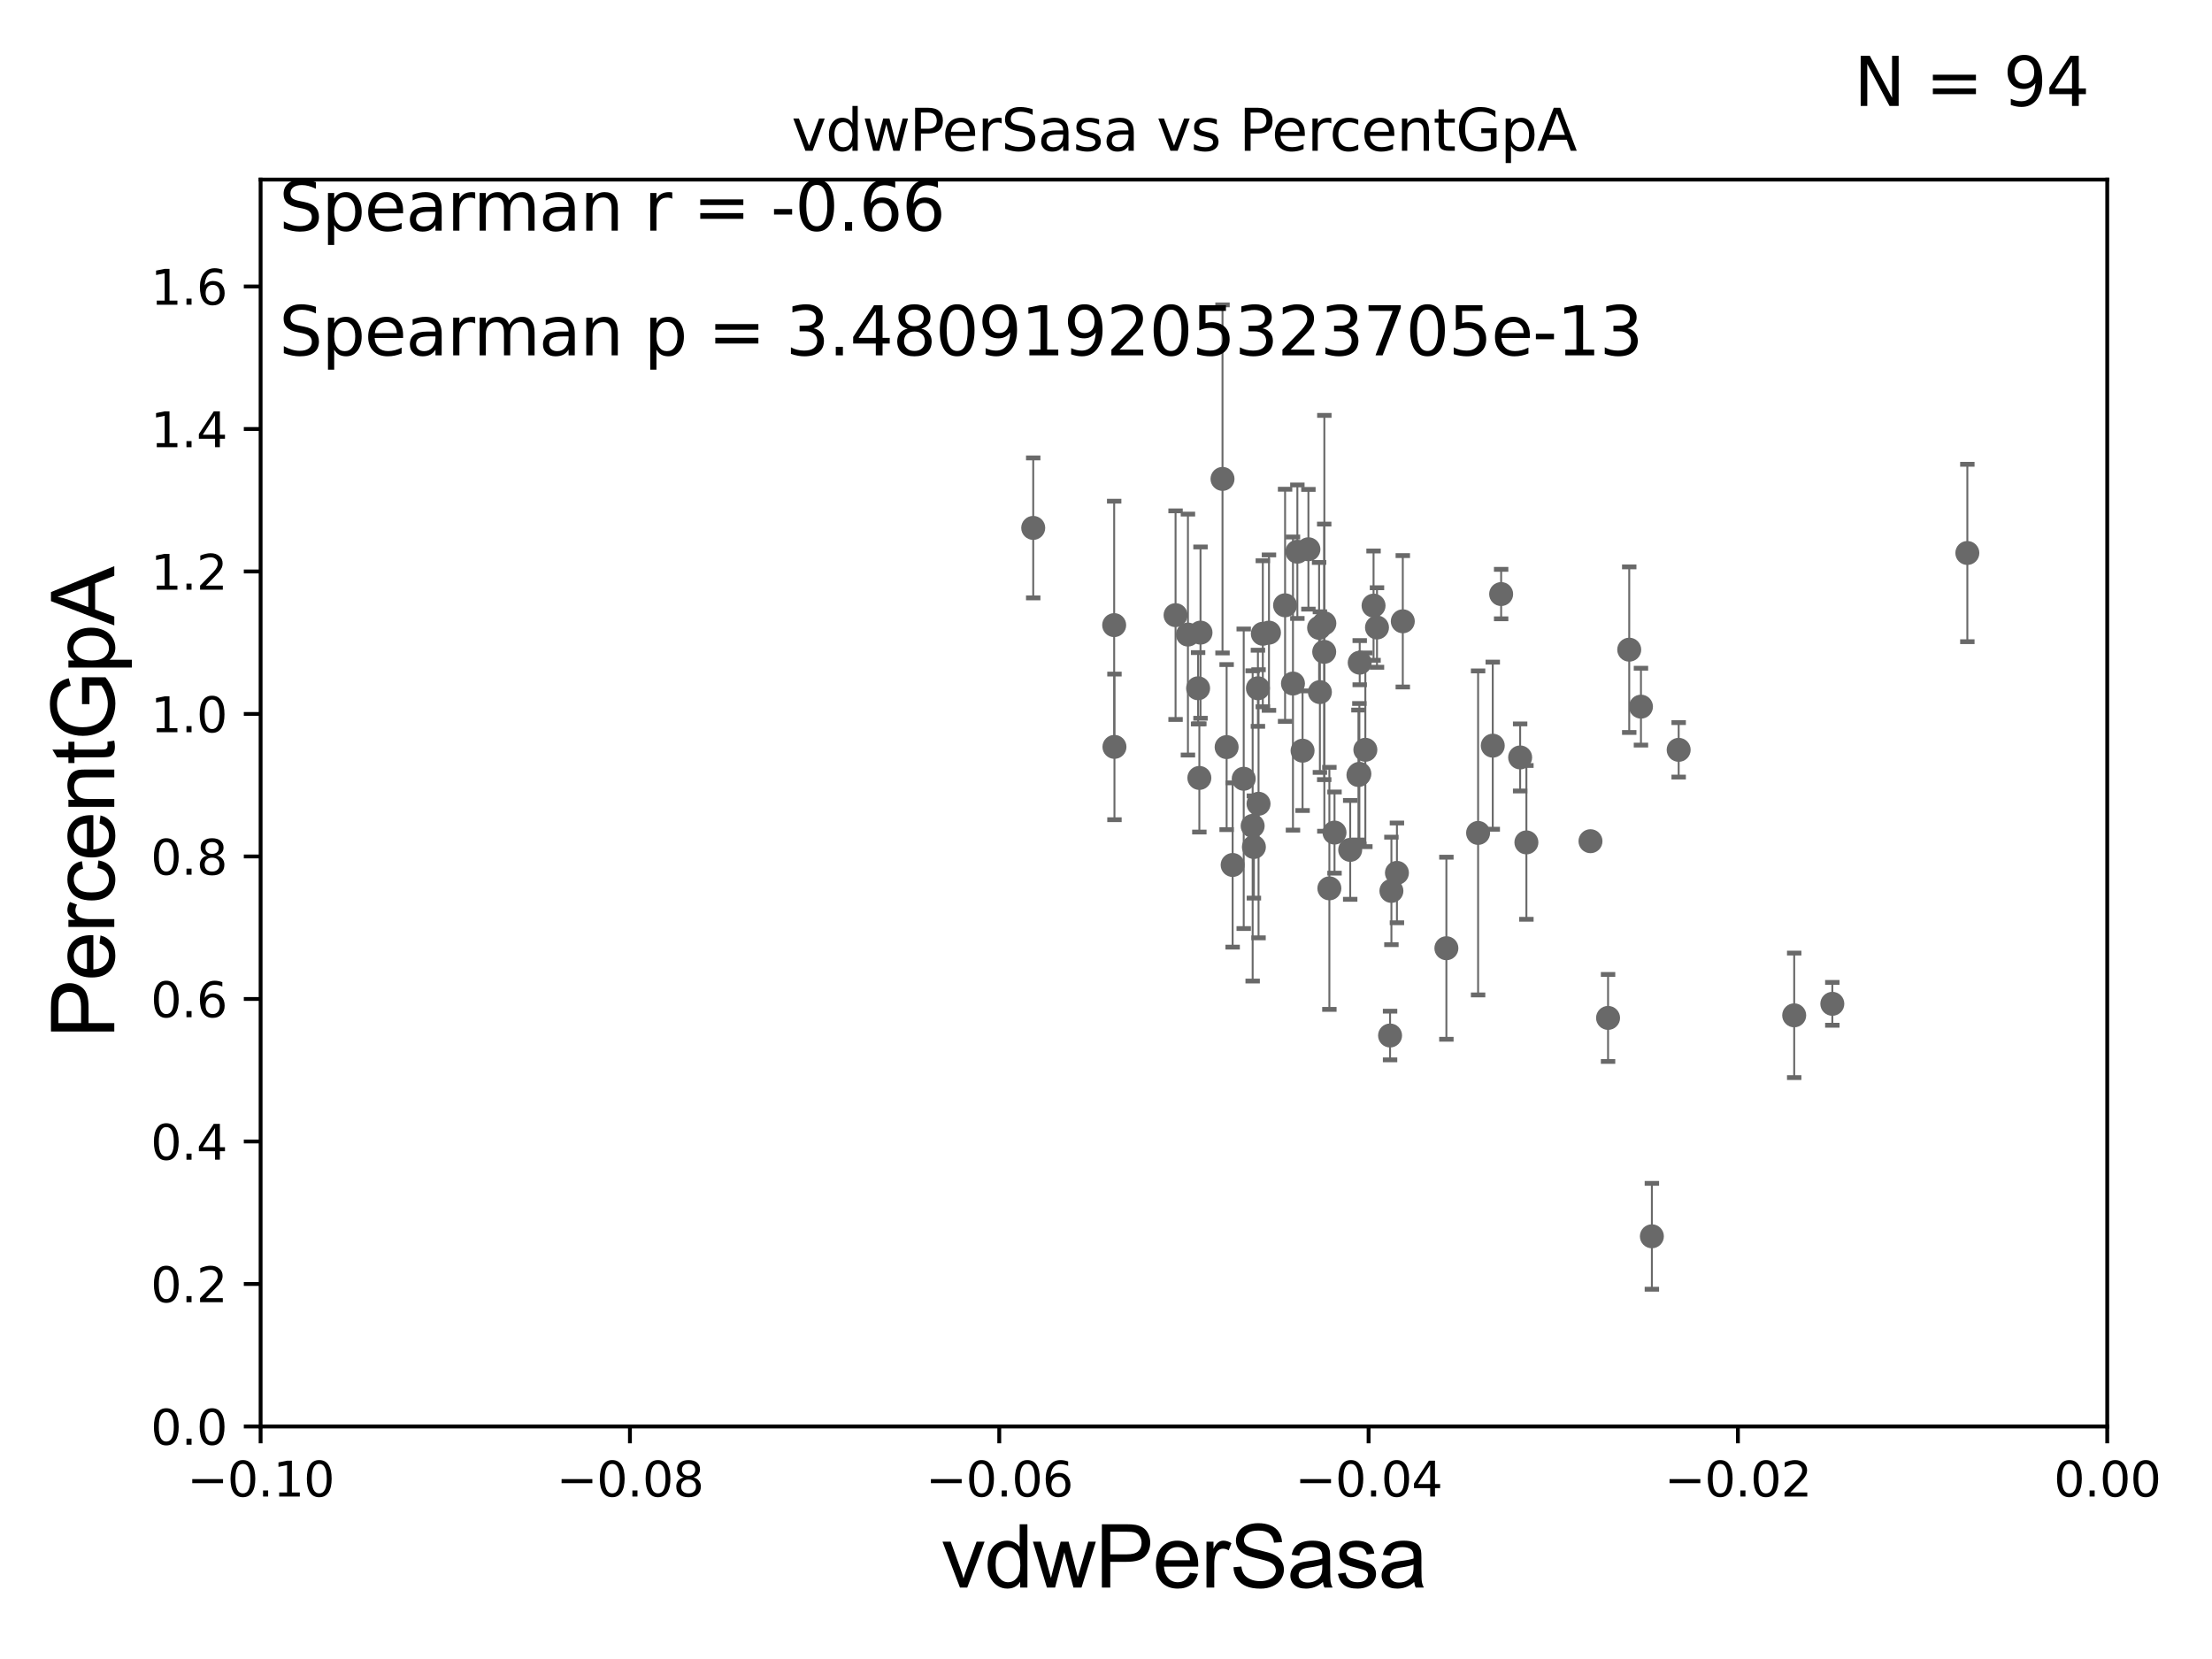 <?xml version="1.0" encoding="utf-8" standalone="no"?>
<!DOCTYPE svg PUBLIC "-//W3C//DTD SVG 1.1//EN"
  "http://www.w3.org/Graphics/SVG/1.1/DTD/svg11.dtd">
<svg xmlns:xlink="http://www.w3.org/1999/xlink" width="460.8pt" height="345.6pt" viewBox="0 0 460.8 345.6" xmlns="http://www.w3.org/2000/svg" version="1.1">
 <defs>
  <style type="text/css">*{stroke-linejoin: round; stroke-linecap: butt}</style>
 </defs>
 <g id="figure_1">
  <g id="patch_1">
   <path d="M 0 345.6 
L 460.8 345.6 
L 460.8 0 
L 0 0 
z
" style="fill: #ffffff"/>
  </g>
  <g id="axes_1">
   <g id="patch_2">
    <path d="M 54.29 297.16 
L 438.975 297.16 
L 438.975 37.411 
L 54.29 37.411 
z
" style="fill: #ffffff"/>
   </g>
   <g id="PathCollection_1">
    <defs>
     <path id="m38f5d66c17" d="M 0 1.118 
C 0.297 1.118 0.581 1 0.791 0.791 
C 1 0.581 1.118 0.297 1.118 0 
C 1.118 -0.297 1 -0.581 0.791 -0.791 
C 0.581 -1 0.297 -1.118 0 -1.118 
C -0.297 -1.118 -0.581 -1 -0.791 -0.791 
C -1 -0.581 -1.118 -0.297 -1.118 0 
C -1.118 0.297 -1 0.581 -0.791 0.791 
C -0.581 1 -0.297 1.118 0 1.118 
z
" style="stroke: #696969"/>
    </defs>
    <g clip-path="url(#p2061ceafb9)">
     <use xlink:href="#m38f5d66c17" x="262.049" y="143.379" style="fill: #696969; stroke: #696969"/>
     <use xlink:href="#m38f5d66c17" x="633.446" y="268.127" style="fill: #696969; stroke: #696969"/>
     <use xlink:href="#m38f5d66c17" x="837.781" y="250.135" style="fill: #696969; stroke: #696969"/>
     <use xlink:href="#m38f5d66c17" x="509.512" y="226.974" style="fill: #696969; stroke: #696969"/>
     <use xlink:href="#m38f5d66c17" x="562.268" y="262.321" style="fill: #696969; stroke: #696969"/>
     <use xlink:href="#m38f5d66c17" x="463.481" y="241.967" style="fill: #696969; stroke: #696969"/>
     <use xlink:href="#m38f5d66c17" x="602.923" y="193.938" style="fill: #696969; stroke: #696969"/>
     <use xlink:href="#m38f5d66c17" x="284.428" y="156.194" style="fill: #696969; stroke: #696969"/>
     <use xlink:href="#m38f5d66c17" x="286.853" y="130.72" style="fill: #696969; stroke: #696969"/>
     <use xlink:href="#m38f5d66c17" x="281.271" y="177.045" style="fill: #696969; stroke: #696969"/>
     <use xlink:href="#m38f5d66c17" x="19341.605" y="183.593" style="fill: #696969; stroke: #696969"/>
     <use xlink:href="#m38f5d66c17" x="714.254" y="179.908" style="fill: #696969; stroke: #696969"/>
     <use xlink:href="#m38f5d66c17" x="307.915" y="173.512" style="fill: #696969; stroke: #696969"/>
     <use xlink:href="#m38f5d66c17" x="2626.316" y="247.249" style="fill: #696969; stroke: #696969"/>
     <use xlink:href="#m38f5d66c17" x="9501.322" y="191.818" style="fill: #696969; stroke: #696969"/>
     <use xlink:href="#m38f5d66c17" x="260.951" y="172.053" style="fill: #696969; stroke: #696969"/>
     <use xlink:href="#m38f5d66c17" x="301.309" y="197.533" style="fill: #696969; stroke: #696969"/>
     <use xlink:href="#m38f5d66c17" x="466.018" y="136.023" style="fill: #696969; stroke: #696969"/>
     <use xlink:href="#m38f5d66c17" x="275.887" y="129.845" style="fill: #696969; stroke: #696969"/>
     <use xlink:href="#m38f5d66c17" x="286.137" y="126.165" style="fill: #696969; stroke: #696969"/>
     <use xlink:href="#m38f5d66c17" x="6573.427" y="259.199" style="fill: #696969; stroke: #696969"/>
     <use xlink:href="#m38f5d66c17" x="317.977" y="175.487" style="fill: #696969; stroke: #696969"/>
     <use xlink:href="#m38f5d66c17" x="334.989" y="212.051" style="fill: #696969; stroke: #696969"/>
     <use xlink:href="#m38f5d66c17" x="2443.223" y="271.421" style="fill: #696969; stroke: #696969"/>
     <use xlink:href="#m38f5d66c17" x="33178.6" y="271.421" style="fill: #696969; stroke: #696969"/>
     <use xlink:href="#m38f5d66c17" x="33178.6" y="243.366" style="fill: #696969; stroke: #696969"/>
     <use xlink:href="#m38f5d66c17" x="876.866" y="243.366" style="fill: #696969; stroke: #696969"/>
     <use xlink:href="#m38f5d66c17" x="291.007" y="181.837" style="fill: #696969; stroke: #696969"/>
     <use xlink:href="#m38f5d66c17" x="1060.107" y="254.293" style="fill: #696969; stroke: #696969"/>
     <use xlink:href="#m38f5d66c17" x="33178.6" y="254.335" style="fill: #696969; stroke: #696969"/>
     <use xlink:href="#m38f5d66c17" x="33178.6" y="275.665" style="fill: #696969; stroke: #696969"/>
     <use xlink:href="#m38f5d66c17" x="993.267" y="275.812" style="fill: #696969; stroke: #696969"/>
     <use xlink:href="#m38f5d66c17" x="249.847" y="162.059" style="fill: #696969; stroke: #696969"/>
     <use xlink:href="#m38f5d66c17" x="344.117" y="257.542" style="fill: #696969; stroke: #696969"/>
     <use xlink:href="#m38f5d66c17" x="33178.6" y="257.748" style="fill: #696969; stroke: #696969"/>
     <use xlink:href="#m38f5d66c17" x="33178.6" y="210.276" style="fill: #696969; stroke: #696969"/>
     <use xlink:href="#m38f5d66c17" x="381.707" y="209.115" style="fill: #696969; stroke: #696969"/>
     <use xlink:href="#m38f5d66c17" x="8627.377" y="268.053" style="fill: #696969; stroke: #696969"/>
     <use xlink:href="#m38f5d66c17" x="650.018" y="274.025" style="fill: #696969; stroke: #696969"/>
     <use xlink:href="#m38f5d66c17" x="316.674" y="157.789" style="fill: #696969; stroke: #696969"/>
     <use xlink:href="#m38f5d66c17" x="33178.6" y="166.363" style="fill: #696969; stroke: #696969"/>
     <use xlink:href="#m38f5d66c17" x="33178.6" y="164.12" style="fill: #696969; stroke: #696969"/>
     <use xlink:href="#m38f5d66c17" x="310.969" y="155.338" style="fill: #696969; stroke: #696969"/>
     <use xlink:href="#m38f5d66c17" x="6139.967" y="262.158" style="fill: #696969; stroke: #696969"/>
     <use xlink:href="#m38f5d66c17" x="339.398" y="135.341" style="fill: #696969; stroke: #696969"/>
     <use xlink:href="#m38f5d66c17" x="550.567" y="166.435" style="fill: #696969; stroke: #696969"/>
     <use xlink:href="#m38f5d66c17" x="282.988" y="161.454" style="fill: #696969; stroke: #696969"/>
     <use xlink:href="#m38f5d66c17" x="349.698" y="156.205" style="fill: #696969; stroke: #696969"/>
     <use xlink:href="#m38f5d66c17" x="9828.716" y="168.917" style="fill: #696969; stroke: #696969"/>
     <use xlink:href="#m38f5d66c17" x="269.348" y="142.396" style="fill: #696969; stroke: #696969"/>
     <use xlink:href="#m38f5d66c17" x="255.53" y="155.633" style="fill: #696969; stroke: #696969"/>
     <use xlink:href="#m38f5d66c17" x="275.856" y="135.793" style="fill: #696969; stroke: #696969"/>
     <use xlink:href="#m38f5d66c17" x="264.349" y="131.79" style="fill: #696969; stroke: #696969"/>
     <use xlink:href="#m38f5d66c17" x="274.96" y="144.177" style="fill: #696969; stroke: #696969"/>
     <use xlink:href="#m38f5d66c17" x="409.834" y="115.196" style="fill: #696969; stroke: #696969"/>
     <use xlink:href="#m38f5d66c17" x="250.088" y="131.784" style="fill: #696969; stroke: #696969"/>
     <use xlink:href="#m38f5d66c17" x="262.177" y="167.44" style="fill: #696969; stroke: #696969"/>
     <use xlink:href="#m38f5d66c17" x="1529.006" y="145.526" style="fill: #696969; stroke: #696969"/>
     <use xlink:href="#m38f5d66c17" x="259.089" y="162.23" style="fill: #696969; stroke: #696969"/>
     <use xlink:href="#m38f5d66c17" x="278.004" y="173.439" style="fill: #696969; stroke: #696969"/>
     <use xlink:href="#m38f5d66c17" x="215.239" y="109.972" style="fill: #696969; stroke: #696969"/>
     <use xlink:href="#m38f5d66c17" x="263.069" y="132.023" style="fill: #696969; stroke: #696969"/>
     <use xlink:href="#m38f5d66c17" x="270.264" y="114.931" style="fill: #696969; stroke: #696969"/>
     <use xlink:href="#m38f5d66c17" x="271.35" y="156.382" style="fill: #696969; stroke: #696969"/>
     <use xlink:href="#m38f5d66c17" x="249.586" y="143.381" style="fill: #696969; stroke: #696969"/>
     <use xlink:href="#m38f5d66c17" x="244.893" y="128.148" style="fill: #696969; stroke: #696969"/>
     <use xlink:href="#m38f5d66c17" x="283.182" y="161.202" style="fill: #696969; stroke: #696969"/>
     <use xlink:href="#m38f5d66c17" x="247.468" y="132.192" style="fill: #696969; stroke: #696969"/>
     <use xlink:href="#m38f5d66c17" x="2513.763" y="163.235" style="fill: #696969; stroke: #696969"/>
     <use xlink:href="#m38f5d66c17" x="256.782" y="180.191" style="fill: #696969; stroke: #696969"/>
     <use xlink:href="#m38f5d66c17" x="33178.6" y="191.786" style="fill: #696969; stroke: #696969"/>
     <use xlink:href="#m38f5d66c17" x="33178.6" y="167.253" style="fill: #696969; stroke: #696969"/>
     <use xlink:href="#m38f5d66c17" x="494.229" y="152.266" style="fill: #696969; stroke: #696969"/>
     <use xlink:href="#m38f5d66c17" x="33178.6" y="152.29" style="fill: #696969; stroke: #696969"/>
     <use xlink:href="#m38f5d66c17" x="33178.6" y="134.261" style="fill: #696969; stroke: #696969"/>
     <use xlink:href="#m38f5d66c17" x="312.716" y="123.755" style="fill: #696969; stroke: #696969"/>
     <use xlink:href="#m38f5d66c17" x="289.856" y="185.593" style="fill: #696969; stroke: #696969"/>
     <use xlink:href="#m38f5d66c17" x="331.326" y="175.238" style="fill: #696969; stroke: #696969"/>
     <use xlink:href="#m38f5d66c17" x="292.228" y="129.427" style="fill: #696969; stroke: #696969"/>
     <use xlink:href="#m38f5d66c17" x="2049.655" y="153.76" style="fill: #696969; stroke: #696969"/>
     <use xlink:href="#m38f5d66c17" x="3471.258" y="134.451" style="fill: #696969; stroke: #696969"/>
     <use xlink:href="#m38f5d66c17" x="267.706" y="126.093" style="fill: #696969; stroke: #696969"/>
     <use xlink:href="#m38f5d66c17" x="289.577" y="215.715" style="fill: #696969; stroke: #696969"/>
     <use xlink:href="#m38f5d66c17" x="254.672" y="99.765" style="fill: #696969; stroke: #696969"/>
     <use xlink:href="#m38f5d66c17" x="261.208" y="176.448" style="fill: #696969; stroke: #696969"/>
     <use xlink:href="#m38f5d66c17" x="272.566" y="114.422" style="fill: #696969; stroke: #696969"/>
     <use xlink:href="#m38f5d66c17" x="232.162" y="155.588" style="fill: #696969; stroke: #696969"/>
     <use xlink:href="#m38f5d66c17" x="283.254" y="138.048" style="fill: #696969; stroke: #696969"/>
     <use xlink:href="#m38f5d66c17" x="341.841" y="147.21" style="fill: #696969; stroke: #696969"/>
     <use xlink:href="#m38f5d66c17" x="276.933" y="185.062" style="fill: #696969; stroke: #696969"/>
     <use xlink:href="#m38f5d66c17" x="232.102" y="130.224" style="fill: #696969; stroke: #696969"/>
     <use xlink:href="#m38f5d66c17" x="373.765" y="211.513" style="fill: #696969; stroke: #696969"/>
     <use xlink:href="#m38f5d66c17" x="933.383" y="173.521" style="fill: #696969; stroke: #696969"/>
     <use xlink:href="#m38f5d66c17" x="274.793" y="130.79" style="fill: #696969; stroke: #696969"/>
     <use xlink:href="#m38f5d66c17" x="22511.984" y="173.206" style="fill: #696969; stroke: #696969"/>
     <use xlink:href="#m38f5d66c17" x="12114.587" y="251.681" style="fill: #696969; stroke: #696969"/>
    </g>
   </g>
   <g id="matplotlib.axis_1">
    <g id="xtick_1">
     <g id="line2d_1">
      <defs>
       <path id="maa3a0b1306" d="M 0 0 
L 0 3.5 
" style="stroke: #000000; stroke-width: 0.8"/>
      </defs>
      <g>
       <use xlink:href="#maa3a0b1306" x="54.29" y="297.16" style="stroke: #000000; stroke-width: 0.8"/>
      </g>
     </g>
     <g id="text_1">
      <!-- −0.10 -->
      <g transform="translate(38.967 311.758)scale(0.1 -0.1)">
       <defs>
        <path id="DejaVuSans-2212" d="M 678 2272 
L 4684 2272 
L 4684 1741 
L 678 1741 
L 678 2272 
z
" transform="scale(0.016)"/>
        <path id="DejaVuSans-30" d="M 2034 4250 
Q 1547 4250 1301 3770 
Q 1056 3291 1056 2328 
Q 1056 1369 1301 889 
Q 1547 409 2034 409 
Q 2525 409 2770 889 
Q 3016 1369 3016 2328 
Q 3016 3291 2770 3770 
Q 2525 4250 2034 4250 
z
M 2034 4750 
Q 2819 4750 3233 4129 
Q 3647 3509 3647 2328 
Q 3647 1150 3233 529 
Q 2819 -91 2034 -91 
Q 1250 -91 836 529 
Q 422 1150 422 2328 
Q 422 3509 836 4129 
Q 1250 4750 2034 4750 
z
" transform="scale(0.016)"/>
        <path id="DejaVuSans-2e" d="M 684 794 
L 1344 794 
L 1344 0 
L 684 0 
L 684 794 
z
" transform="scale(0.016)"/>
        <path id="DejaVuSans-31" d="M 794 531 
L 1825 531 
L 1825 4091 
L 703 3866 
L 703 4441 
L 1819 4666 
L 2450 4666 
L 2450 531 
L 3481 531 
L 3481 0 
L 794 0 
L 794 531 
z
" transform="scale(0.016)"/>
       </defs>
       <use xlink:href="#DejaVuSans-2212"/>
       <use xlink:href="#DejaVuSans-30" x="83.789"/>
       <use xlink:href="#DejaVuSans-2e" x="147.412"/>
       <use xlink:href="#DejaVuSans-31" x="179.199"/>
       <use xlink:href="#DejaVuSans-30" x="242.822"/>
      </g>
     </g>
    </g>
    <g id="xtick_2">
     <g id="line2d_2">
      <g>
       <use xlink:href="#maa3a0b1306" x="131.227" y="297.16" style="stroke: #000000; stroke-width: 0.8"/>
      </g>
     </g>
     <g id="text_2">
      <!-- −0.08 -->
      <g transform="translate(115.904 311.758)scale(0.1 -0.1)">
       <defs>
        <path id="DejaVuSans-38" d="M 2034 2216 
Q 1584 2216 1326 1975 
Q 1069 1734 1069 1313 
Q 1069 891 1326 650 
Q 1584 409 2034 409 
Q 2484 409 2743 651 
Q 3003 894 3003 1313 
Q 3003 1734 2745 1975 
Q 2488 2216 2034 2216 
z
M 1403 2484 
Q 997 2584 770 2862 
Q 544 3141 544 3541 
Q 544 4100 942 4425 
Q 1341 4750 2034 4750 
Q 2731 4750 3128 4425 
Q 3525 4100 3525 3541 
Q 3525 3141 3298 2862 
Q 3072 2584 2669 2484 
Q 3125 2378 3379 2068 
Q 3634 1759 3634 1313 
Q 3634 634 3220 271 
Q 2806 -91 2034 -91 
Q 1263 -91 848 271 
Q 434 634 434 1313 
Q 434 1759 690 2068 
Q 947 2378 1403 2484 
z
M 1172 3481 
Q 1172 3119 1398 2916 
Q 1625 2713 2034 2713 
Q 2441 2713 2670 2916 
Q 2900 3119 2900 3481 
Q 2900 3844 2670 4047 
Q 2441 4250 2034 4250 
Q 1625 4250 1398 4047 
Q 1172 3844 1172 3481 
z
" transform="scale(0.016)"/>
       </defs>
       <use xlink:href="#DejaVuSans-2212"/>
       <use xlink:href="#DejaVuSans-30" x="83.789"/>
       <use xlink:href="#DejaVuSans-2e" x="147.412"/>
       <use xlink:href="#DejaVuSans-30" x="179.199"/>
       <use xlink:href="#DejaVuSans-38" x="242.822"/>
      </g>
     </g>
    </g>
    <g id="xtick_3">
     <g id="line2d_3">
      <g>
       <use xlink:href="#maa3a0b1306" x="208.164" y="297.16" style="stroke: #000000; stroke-width: 0.8"/>
      </g>
     </g>
     <g id="text_3">
      <!-- −0.06 -->
      <g transform="translate(192.841 311.758)scale(0.1 -0.1)">
       <defs>
        <path id="DejaVuSans-36" d="M 2113 2584 
Q 1688 2584 1439 2293 
Q 1191 2003 1191 1497 
Q 1191 994 1439 701 
Q 1688 409 2113 409 
Q 2538 409 2786 701 
Q 3034 994 3034 1497 
Q 3034 2003 2786 2293 
Q 2538 2584 2113 2584 
z
M 3366 4563 
L 3366 3988 
Q 3128 4100 2886 4159 
Q 2644 4219 2406 4219 
Q 1781 4219 1451 3797 
Q 1122 3375 1075 2522 
Q 1259 2794 1537 2939 
Q 1816 3084 2150 3084 
Q 2853 3084 3261 2657 
Q 3669 2231 3669 1497 
Q 3669 778 3244 343 
Q 2819 -91 2113 -91 
Q 1303 -91 875 529 
Q 447 1150 447 2328 
Q 447 3434 972 4092 
Q 1497 4750 2381 4750 
Q 2619 4750 2861 4703 
Q 3103 4656 3366 4563 
z
" transform="scale(0.016)"/>
       </defs>
       <use xlink:href="#DejaVuSans-2212"/>
       <use xlink:href="#DejaVuSans-30" x="83.789"/>
       <use xlink:href="#DejaVuSans-2e" x="147.412"/>
       <use xlink:href="#DejaVuSans-30" x="179.199"/>
       <use xlink:href="#DejaVuSans-36" x="242.822"/>
      </g>
     </g>
    </g>
    <g id="xtick_4">
     <g id="line2d_4">
      <g>
       <use xlink:href="#maa3a0b1306" x="285.101" y="297.16" style="stroke: #000000; stroke-width: 0.8"/>
      </g>
     </g>
     <g id="text_4">
      <!-- −0.04 -->
      <g transform="translate(269.778 311.758)scale(0.1 -0.1)">
       <defs>
        <path id="DejaVuSans-34" d="M 2419 4116 
L 825 1625 
L 2419 1625 
L 2419 4116 
z
M 2253 4666 
L 3047 4666 
L 3047 1625 
L 3713 1625 
L 3713 1100 
L 3047 1100 
L 3047 0 
L 2419 0 
L 2419 1100 
L 313 1100 
L 313 1709 
L 2253 4666 
z
" transform="scale(0.016)"/>
       </defs>
       <use xlink:href="#DejaVuSans-2212"/>
       <use xlink:href="#DejaVuSans-30" x="83.789"/>
       <use xlink:href="#DejaVuSans-2e" x="147.412"/>
       <use xlink:href="#DejaVuSans-30" x="179.199"/>
       <use xlink:href="#DejaVuSans-34" x="242.822"/>
      </g>
     </g>
    </g>
    <g id="xtick_5">
     <g id="line2d_5">
      <g>
       <use xlink:href="#maa3a0b1306" x="362.038" y="297.16" style="stroke: #000000; stroke-width: 0.8"/>
      </g>
     </g>
     <g id="text_5">
      <!-- −0.02 -->
      <g transform="translate(346.715 311.758)scale(0.1 -0.1)">
       <defs>
        <path id="DejaVuSans-32" d="M 1228 531 
L 3431 531 
L 3431 0 
L 469 0 
L 469 531 
Q 828 903 1448 1529 
Q 2069 2156 2228 2338 
Q 2531 2678 2651 2914 
Q 2772 3150 2772 3378 
Q 2772 3750 2511 3984 
Q 2250 4219 1831 4219 
Q 1534 4219 1204 4116 
Q 875 4013 500 3803 
L 500 4441 
Q 881 4594 1212 4672 
Q 1544 4750 1819 4750 
Q 2544 4750 2975 4387 
Q 3406 4025 3406 3419 
Q 3406 3131 3298 2873 
Q 3191 2616 2906 2266 
Q 2828 2175 2409 1742 
Q 1991 1309 1228 531 
z
" transform="scale(0.016)"/>
       </defs>
       <use xlink:href="#DejaVuSans-2212"/>
       <use xlink:href="#DejaVuSans-30" x="83.789"/>
       <use xlink:href="#DejaVuSans-2e" x="147.412"/>
       <use xlink:href="#DejaVuSans-30" x="179.199"/>
       <use xlink:href="#DejaVuSans-32" x="242.822"/>
      </g>
     </g>
    </g>
    <g id="xtick_6">
     <g id="line2d_6">
      <g>
       <use xlink:href="#maa3a0b1306" x="438.975" y="297.16" style="stroke: #000000; stroke-width: 0.8"/>
      </g>
     </g>
     <g id="text_6">
      <!-- 0.00 -->
      <g transform="translate(427.842 311.758)scale(0.1 -0.1)">
       <use xlink:href="#DejaVuSans-30"/>
       <use xlink:href="#DejaVuSans-2e" x="63.623"/>
       <use xlink:href="#DejaVuSans-30" x="95.41"/>
       <use xlink:href="#DejaVuSans-30" x="159.033"/>
      </g>
     </g>
    </g>
    <g id="text_7">
     <!-- vdwPerSasa -->
     <g transform="translate(196.11 330.722)scale(0.18 -0.18)">
      <defs>
       <path id="ArialMT-76" d="M 1344 0 
L 81 3319 
L 675 3319 
L 1388 1331 
Q 1503 1009 1600 663 
Q 1675 925 1809 1294 
L 2547 3319 
L 3125 3319 
L 1869 0 
L 1344 0 
z
" transform="scale(0.016)"/>
       <path id="ArialMT-64" d="M 2575 0 
L 2575 419 
Q 2259 -75 1647 -75 
Q 1250 -75 917 144 
Q 584 363 401 755 
Q 219 1147 219 1656 
Q 219 2153 384 2558 
Q 550 2963 881 3178 
Q 1213 3394 1622 3394 
Q 1922 3394 2156 3267 
Q 2391 3141 2538 2938 
L 2538 4581 
L 3097 4581 
L 3097 0 
L 2575 0 
z
M 797 1656 
Q 797 1019 1065 703 
Q 1334 388 1700 388 
Q 2069 388 2326 689 
Q 2584 991 2584 1609 
Q 2584 2291 2321 2609 
Q 2059 2928 1675 2928 
Q 1300 2928 1048 2622 
Q 797 2316 797 1656 
z
" transform="scale(0.016)"/>
       <path id="ArialMT-77" d="M 1034 0 
L 19 3319 
L 600 3319 
L 1128 1403 
L 1325 691 
Q 1338 744 1497 1375 
L 2025 3319 
L 2603 3319 
L 3100 1394 
L 3266 759 
L 3456 1400 
L 4025 3319 
L 4572 3319 
L 3534 0 
L 2950 0 
L 2422 1988 
L 2294 2553 
L 1622 0 
L 1034 0 
z
" transform="scale(0.016)"/>
       <path id="ArialMT-50" d="M 494 0 
L 494 4581 
L 2222 4581 
Q 2678 4581 2919 4538 
Q 3256 4481 3484 4323 
Q 3713 4166 3852 3881 
Q 3991 3597 3991 3256 
Q 3991 2672 3619 2267 
Q 3247 1863 2275 1863 
L 1100 1863 
L 1100 0 
L 494 0 
z
M 1100 2403 
L 2284 2403 
Q 2872 2403 3119 2622 
Q 3366 2841 3366 3238 
Q 3366 3525 3220 3729 
Q 3075 3934 2838 4000 
Q 2684 4041 2272 4041 
L 1100 4041 
L 1100 2403 
z
" transform="scale(0.016)"/>
       <path id="ArialMT-65" d="M 2694 1069 
L 3275 997 
Q 3138 488 2766 206 
Q 2394 -75 1816 -75 
Q 1088 -75 661 373 
Q 234 822 234 1631 
Q 234 2469 665 2931 
Q 1097 3394 1784 3394 
Q 2450 3394 2872 2941 
Q 3294 2488 3294 1666 
Q 3294 1616 3291 1516 
L 816 1516 
Q 847 969 1125 678 
Q 1403 388 1819 388 
Q 2128 388 2347 550 
Q 2566 713 2694 1069 
z
M 847 1978 
L 2700 1978 
Q 2663 2397 2488 2606 
Q 2219 2931 1791 2931 
Q 1403 2931 1139 2672 
Q 875 2413 847 1978 
z
" transform="scale(0.016)"/>
       <path id="ArialMT-72" d="M 416 0 
L 416 3319 
L 922 3319 
L 922 2816 
Q 1116 3169 1280 3281 
Q 1444 3394 1641 3394 
Q 1925 3394 2219 3213 
L 2025 2691 
Q 1819 2813 1613 2813 
Q 1428 2813 1281 2702 
Q 1134 2591 1072 2394 
Q 978 2094 978 1738 
L 978 0 
L 416 0 
z
" transform="scale(0.016)"/>
       <path id="ArialMT-53" d="M 288 1472 
L 859 1522 
Q 900 1178 1048 958 
Q 1197 738 1509 602 
Q 1822 466 2213 466 
Q 2559 466 2825 569 
Q 3091 672 3220 851 
Q 3350 1031 3350 1244 
Q 3350 1459 3225 1620 
Q 3100 1781 2813 1891 
Q 2628 1963 1997 2114 
Q 1366 2266 1113 2400 
Q 784 2572 623 2826 
Q 463 3081 463 3397 
Q 463 3744 659 4045 
Q 856 4347 1234 4503 
Q 1613 4659 2075 4659 
Q 2584 4659 2973 4495 
Q 3363 4331 3572 4012 
Q 3781 3694 3797 3291 
L 3216 3247 
Q 3169 3681 2898 3903 
Q 2628 4125 2100 4125 
Q 1550 4125 1298 3923 
Q 1047 3722 1047 3438 
Q 1047 3191 1225 3031 
Q 1400 2872 2139 2705 
Q 2878 2538 3153 2413 
Q 3553 2228 3743 1945 
Q 3934 1663 3934 1294 
Q 3934 928 3725 604 
Q 3516 281 3123 101 
Q 2731 -78 2241 -78 
Q 1619 -78 1198 103 
Q 778 284 539 648 
Q 300 1013 288 1472 
z
" transform="scale(0.016)"/>
       <path id="ArialMT-61" d="M 2588 409 
Q 2275 144 1986 34 
Q 1697 -75 1366 -75 
Q 819 -75 525 192 
Q 231 459 231 875 
Q 231 1119 342 1320 
Q 453 1522 633 1644 
Q 813 1766 1038 1828 
Q 1203 1872 1538 1913 
Q 2219 1994 2541 2106 
Q 2544 2222 2544 2253 
Q 2544 2597 2384 2738 
Q 2169 2928 1744 2928 
Q 1347 2928 1158 2789 
Q 969 2650 878 2297 
L 328 2372 
Q 403 2725 575 2942 
Q 747 3159 1072 3276 
Q 1397 3394 1825 3394 
Q 2250 3394 2515 3294 
Q 2781 3194 2906 3042 
Q 3031 2891 3081 2659 
Q 3109 2516 3109 2141 
L 3109 1391 
Q 3109 606 3145 398 
Q 3181 191 3288 0 
L 2700 0 
Q 2613 175 2588 409 
z
M 2541 1666 
Q 2234 1541 1622 1453 
Q 1275 1403 1131 1340 
Q 988 1278 909 1158 
Q 831 1038 831 891 
Q 831 666 1001 516 
Q 1172 366 1500 366 
Q 1825 366 2078 508 
Q 2331 650 2450 897 
Q 2541 1088 2541 1459 
L 2541 1666 
z
" transform="scale(0.016)"/>
       <path id="ArialMT-73" d="M 197 991 
L 753 1078 
Q 800 744 1014 566 
Q 1228 388 1613 388 
Q 2000 388 2187 545 
Q 2375 703 2375 916 
Q 2375 1106 2209 1216 
Q 2094 1291 1634 1406 
Q 1016 1563 777 1677 
Q 538 1791 414 1992 
Q 291 2194 291 2438 
Q 291 2659 392 2848 
Q 494 3038 669 3163 
Q 800 3259 1026 3326 
Q 1253 3394 1513 3394 
Q 1903 3394 2198 3281 
Q 2494 3169 2634 2976 
Q 2775 2784 2828 2463 
L 2278 2388 
Q 2241 2644 2061 2787 
Q 1881 2931 1553 2931 
Q 1166 2931 1000 2803 
Q 834 2675 834 2503 
Q 834 2394 903 2306 
Q 972 2216 1119 2156 
Q 1203 2125 1616 2013 
Q 2213 1853 2448 1751 
Q 2684 1650 2818 1456 
Q 2953 1263 2953 975 
Q 2953 694 2789 445 
Q 2625 197 2315 61 
Q 2006 -75 1616 -75 
Q 969 -75 630 194 
Q 291 463 197 991 
z
" transform="scale(0.016)"/>
      </defs>
      <use xlink:href="#ArialMT-76"/>
      <use xlink:href="#ArialMT-64" x="50"/>
      <use xlink:href="#ArialMT-77" x="105.615"/>
      <use xlink:href="#ArialMT-50" x="177.832"/>
      <use xlink:href="#ArialMT-65" x="244.531"/>
      <use xlink:href="#ArialMT-72" x="300.146"/>
      <use xlink:href="#ArialMT-53" x="333.447"/>
      <use xlink:href="#ArialMT-61" x="400.146"/>
      <use xlink:href="#ArialMT-73" x="455.762"/>
      <use xlink:href="#ArialMT-61" x="505.762"/>
     </g>
    </g>
   </g>
   <g id="matplotlib.axis_2">
    <g id="ytick_1">
     <g id="line2d_7">
      <defs>
       <path id="mc106d96b85" d="M 0 0 
L -3.5 0 
" style="stroke: #000000; stroke-width: 0.8"/>
      </defs>
      <g>
       <use xlink:href="#mc106d96b85" x="54.29" y="297.16" style="stroke: #000000; stroke-width: 0.8"/>
      </g>
     </g>
     <g id="text_8">
      <!-- 0.0 -->
      <g transform="translate(31.387 300.959)scale(0.1 -0.1)">
       <use xlink:href="#DejaVuSans-30"/>
       <use xlink:href="#DejaVuSans-2e" x="63.623"/>
       <use xlink:href="#DejaVuSans-30" x="95.41"/>
      </g>
     </g>
    </g>
    <g id="ytick_2">
     <g id="line2d_8">
      <g>
       <use xlink:href="#mc106d96b85" x="54.29" y="267.474" style="stroke: #000000; stroke-width: 0.8"/>
      </g>
     </g>
     <g id="text_9">
      <!-- 0.2 -->
      <g transform="translate(31.387 271.274)scale(0.1 -0.1)">
       <use xlink:href="#DejaVuSans-30"/>
       <use xlink:href="#DejaVuSans-2e" x="63.623"/>
       <use xlink:href="#DejaVuSans-32" x="95.41"/>
      </g>
     </g>
    </g>
    <g id="ytick_3">
     <g id="line2d_9">
      <g>
       <use xlink:href="#mc106d96b85" x="54.29" y="237.789" style="stroke: #000000; stroke-width: 0.8"/>
      </g>
     </g>
     <g id="text_10">
      <!-- 0.4 -->
      <g transform="translate(31.387 241.588)scale(0.1 -0.1)">
       <use xlink:href="#DejaVuSans-30"/>
       <use xlink:href="#DejaVuSans-2e" x="63.623"/>
       <use xlink:href="#DejaVuSans-34" x="95.41"/>
      </g>
     </g>
    </g>
    <g id="ytick_4">
     <g id="line2d_10">
      <g>
       <use xlink:href="#mc106d96b85" x="54.29" y="208.103" style="stroke: #000000; stroke-width: 0.8"/>
      </g>
     </g>
     <g id="text_11">
      <!-- 0.6 -->
      <g transform="translate(31.387 211.902)scale(0.1 -0.1)">
       <use xlink:href="#DejaVuSans-30"/>
       <use xlink:href="#DejaVuSans-2e" x="63.623"/>
       <use xlink:href="#DejaVuSans-36" x="95.41"/>
      </g>
     </g>
    </g>
    <g id="ytick_5">
     <g id="line2d_11">
      <g>
       <use xlink:href="#mc106d96b85" x="54.29" y="178.418" style="stroke: #000000; stroke-width: 0.8"/>
      </g>
     </g>
     <g id="text_12">
      <!-- 0.8 -->
      <g transform="translate(31.387 182.217)scale(0.1 -0.1)">
       <use xlink:href="#DejaVuSans-30"/>
       <use xlink:href="#DejaVuSans-2e" x="63.623"/>
       <use xlink:href="#DejaVuSans-38" x="95.41"/>
      </g>
     </g>
    </g>
    <g id="ytick_6">
     <g id="line2d_12">
      <g>
       <use xlink:href="#mc106d96b85" x="54.29" y="148.732" style="stroke: #000000; stroke-width: 0.8"/>
      </g>
     </g>
     <g id="text_13">
      <!-- 1.0 -->
      <g transform="translate(31.387 152.531)scale(0.1 -0.1)">
       <use xlink:href="#DejaVuSans-31"/>
       <use xlink:href="#DejaVuSans-2e" x="63.623"/>
       <use xlink:href="#DejaVuSans-30" x="95.41"/>
      </g>
     </g>
    </g>
    <g id="ytick_7">
     <g id="line2d_13">
      <g>
       <use xlink:href="#mc106d96b85" x="54.29" y="119.047" style="stroke: #000000; stroke-width: 0.8"/>
      </g>
     </g>
     <g id="text_14">
      <!-- 1.2 -->
      <g transform="translate(31.387 122.846)scale(0.1 -0.1)">
       <use xlink:href="#DejaVuSans-31"/>
       <use xlink:href="#DejaVuSans-2e" x="63.623"/>
       <use xlink:href="#DejaVuSans-32" x="95.41"/>
      </g>
     </g>
    </g>
    <g id="ytick_8">
     <g id="line2d_14">
      <g>
       <use xlink:href="#mc106d96b85" x="54.29" y="89.361" style="stroke: #000000; stroke-width: 0.8"/>
      </g>
     </g>
     <g id="text_15">
      <!-- 1.4 -->
      <g transform="translate(31.387 93.16)scale(0.1 -0.1)">
       <use xlink:href="#DejaVuSans-31"/>
       <use xlink:href="#DejaVuSans-2e" x="63.623"/>
       <use xlink:href="#DejaVuSans-34" x="95.41"/>
      </g>
     </g>
    </g>
    <g id="ytick_9">
     <g id="line2d_15">
      <g>
       <use xlink:href="#mc106d96b85" x="54.29" y="59.675" style="stroke: #000000; stroke-width: 0.8"/>
      </g>
     </g>
     <g id="text_16">
      <!-- 1.6 -->
      <g transform="translate(31.387 63.475)scale(0.1 -0.1)">
       <use xlink:href="#DejaVuSans-31"/>
       <use xlink:href="#DejaVuSans-2e" x="63.623"/>
       <use xlink:href="#DejaVuSans-36" x="95.41"/>
      </g>
     </g>
    </g>
    <g id="text_17">
     <!-- PercentGpA -->
     <g transform="translate(23.809 216.309)rotate(-90)scale(0.18 -0.18)">
      <defs>
       <path id="ArialMT-63" d="M 2588 1216 
L 3141 1144 
Q 3050 572 2676 248 
Q 2303 -75 1759 -75 
Q 1078 -75 664 370 
Q 250 816 250 1647 
Q 250 2184 428 2587 
Q 606 2991 970 3192 
Q 1334 3394 1763 3394 
Q 2303 3394 2647 3120 
Q 2991 2847 3088 2344 
L 2541 2259 
Q 2463 2594 2264 2762 
Q 2066 2931 1784 2931 
Q 1359 2931 1093 2626 
Q 828 2322 828 1663 
Q 828 994 1084 691 
Q 1341 388 1753 388 
Q 2084 388 2306 591 
Q 2528 794 2588 1216 
z
" transform="scale(0.016)"/>
       <path id="ArialMT-6e" d="M 422 0 
L 422 3319 
L 928 3319 
L 928 2847 
Q 1294 3394 1984 3394 
Q 2284 3394 2536 3286 
Q 2788 3178 2913 3003 
Q 3038 2828 3088 2588 
Q 3119 2431 3119 2041 
L 3119 0 
L 2556 0 
L 2556 2019 
Q 2556 2363 2490 2533 
Q 2425 2703 2258 2804 
Q 2091 2906 1866 2906 
Q 1506 2906 1245 2678 
Q 984 2450 984 1813 
L 984 0 
L 422 0 
z
" transform="scale(0.016)"/>
       <path id="ArialMT-74" d="M 1650 503 
L 1731 6 
Q 1494 -44 1306 -44 
Q 1000 -44 831 53 
Q 663 150 594 308 
Q 525 466 525 972 
L 525 2881 
L 113 2881 
L 113 3319 
L 525 3319 
L 525 4141 
L 1084 4478 
L 1084 3319 
L 1650 3319 
L 1650 2881 
L 1084 2881 
L 1084 941 
Q 1084 700 1114 631 
Q 1144 563 1211 522 
Q 1278 481 1403 481 
Q 1497 481 1650 503 
z
" transform="scale(0.016)"/>
       <path id="ArialMT-47" d="M 2638 1797 
L 2638 2334 
L 4578 2338 
L 4578 638 
Q 4131 281 3656 101 
Q 3181 -78 2681 -78 
Q 2006 -78 1454 211 
Q 903 500 622 1047 
Q 341 1594 341 2269 
Q 341 2938 620 3517 
Q 900 4097 1425 4378 
Q 1950 4659 2634 4659 
Q 3131 4659 3532 4498 
Q 3934 4338 4162 4050 
Q 4391 3763 4509 3300 
L 3963 3150 
Q 3859 3500 3706 3700 
Q 3553 3900 3268 4020 
Q 2984 4141 2638 4141 
Q 2222 4141 1919 4014 
Q 1616 3888 1430 3681 
Q 1244 3475 1141 3228 
Q 966 2803 966 2306 
Q 966 1694 1177 1281 
Q 1388 869 1791 669 
Q 2194 469 2647 469 
Q 3041 469 3416 620 
Q 3791 772 3984 944 
L 3984 1797 
L 2638 1797 
z
" transform="scale(0.016)"/>
       <path id="ArialMT-70" d="M 422 -1272 
L 422 3319 
L 934 3319 
L 934 2888 
Q 1116 3141 1344 3267 
Q 1572 3394 1897 3394 
Q 2322 3394 2647 3175 
Q 2972 2956 3137 2557 
Q 3303 2159 3303 1684 
Q 3303 1175 3120 767 
Q 2938 359 2589 142 
Q 2241 -75 1856 -75 
Q 1575 -75 1351 44 
Q 1128 163 984 344 
L 984 -1272 
L 422 -1272 
z
M 931 1641 
Q 931 1000 1190 694 
Q 1450 388 1819 388 
Q 2194 388 2461 705 
Q 2728 1022 2728 1688 
Q 2728 2322 2467 2637 
Q 2206 2953 1844 2953 
Q 1484 2953 1207 2617 
Q 931 2281 931 1641 
z
" transform="scale(0.016)"/>
       <path id="ArialMT-41" d="M -9 0 
L 1750 4581 
L 2403 4581 
L 4278 0 
L 3588 0 
L 3053 1388 
L 1138 1388 
L 634 0 
L -9 0 
z
M 1313 1881 
L 2866 1881 
L 2388 3150 
Q 2169 3728 2063 4100 
Q 1975 3659 1816 3225 
L 1313 1881 
z
" transform="scale(0.016)"/>
      </defs>
      <use xlink:href="#ArialMT-50"/>
      <use xlink:href="#ArialMT-65" x="66.699"/>
      <use xlink:href="#ArialMT-72" x="122.314"/>
      <use xlink:href="#ArialMT-63" x="155.615"/>
      <use xlink:href="#ArialMT-65" x="205.615"/>
      <use xlink:href="#ArialMT-6e" x="261.23"/>
      <use xlink:href="#ArialMT-74" x="316.846"/>
      <use xlink:href="#ArialMT-47" x="344.629"/>
      <use xlink:href="#ArialMT-70" x="422.412"/>
      <use xlink:href="#ArialMT-41" x="478.027"/>
     </g>
    </g>
   </g>
   <g id="LineCollection_1">
    <path d="M 262.049 151.307 
L 262.049 135.451 
" clip-path="url(#p2061ceafb9)" style="fill: none; stroke: #696969; stroke-width: 0.4"/>
    <path clip-path="url(#p2061ceafb9)" style="fill: none; stroke: #696969; stroke-width: 0.4"/>
    <path clip-path="url(#p2061ceafb9)" style="fill: none; stroke: #696969; stroke-width: 0.4"/>
    <path clip-path="url(#p2061ceafb9)" style="fill: none; stroke: #696969; stroke-width: 0.4"/>
    <path clip-path="url(#p2061ceafb9)" style="fill: none; stroke: #696969; stroke-width: 0.4"/>
    <path clip-path="url(#p2061ceafb9)" style="fill: none; stroke: #696969; stroke-width: 0.4"/>
    <path clip-path="url(#p2061ceafb9)" style="fill: none; stroke: #696969; stroke-width: 0.4"/>
    <path d="M 284.428 176.368 
L 284.428 136.02 
" clip-path="url(#p2061ceafb9)" style="fill: none; stroke: #696969; stroke-width: 0.4"/>
    <path d="M 286.853 139.001 
L 286.853 122.439 
" clip-path="url(#p2061ceafb9)" style="fill: none; stroke: #696969; stroke-width: 0.4"/>
    <path d="M 281.271 187.341 
L 281.271 166.748 
" clip-path="url(#p2061ceafb9)" style="fill: none; stroke: #696969; stroke-width: 0.4"/>
    <path clip-path="url(#p2061ceafb9)" style="fill: none; stroke: #696969; stroke-width: 0.4"/>
    <path clip-path="url(#p2061ceafb9)" style="fill: none; stroke: #696969; stroke-width: 0.4"/>
    <path d="M 307.915 207.261 
L 307.915 139.763 
" clip-path="url(#p2061ceafb9)" style="fill: none; stroke: #696969; stroke-width: 0.4"/>
    <path clip-path="url(#p2061ceafb9)" style="fill: none; stroke: #696969; stroke-width: 0.4"/>
    <path clip-path="url(#p2061ceafb9)" style="fill: none; stroke: #696969; stroke-width: 0.4"/>
    <path d="M 260.951 204.366 
L 260.951 139.74 
" clip-path="url(#p2061ceafb9)" style="fill: none; stroke: #696969; stroke-width: 0.4"/>
    <path d="M 301.309 216.494 
L 301.309 178.571 
" clip-path="url(#p2061ceafb9)" style="fill: none; stroke: #696969; stroke-width: 0.4"/>
    <path clip-path="url(#p2061ceafb9)" style="fill: none; stroke: #696969; stroke-width: 0.4"/>
    <path d="M 275.887 173.156 
L 275.887 86.534 
" clip-path="url(#p2061ceafb9)" style="fill: none; stroke: #696969; stroke-width: 0.4"/>
    <path d="M 286.137 137.548 
L 286.137 114.781 
" clip-path="url(#p2061ceafb9)" style="fill: none; stroke: #696969; stroke-width: 0.4"/>
    <path clip-path="url(#p2061ceafb9)" style="fill: none; stroke: #696969; stroke-width: 0.4"/>
    <path d="M 317.977 191.506 
L 317.977 159.469 
" clip-path="url(#p2061ceafb9)" style="fill: none; stroke: #696969; stroke-width: 0.4"/>
    <path d="M 334.989 221.113 
L 334.989 202.988 
" clip-path="url(#p2061ceafb9)" style="fill: none; stroke: #696969; stroke-width: 0.4"/>
    <path clip-path="url(#p2061ceafb9)" style="fill: none; stroke: #696969; stroke-width: 0.4"/>
    <path clip-path="url(#p2061ceafb9)" style="fill: none; stroke: #696969; stroke-width: 0.4"/>
    <path clip-path="url(#p2061ceafb9)" style="fill: none; stroke: #696969; stroke-width: 0.4"/>
    <path clip-path="url(#p2061ceafb9)" style="fill: none; stroke: #696969; stroke-width: 0.4"/>
    <path clip-path="url(#p2061ceafb9)" style="fill: none; stroke: #696969; stroke-width: 0.4"/>
    <path clip-path="url(#p2061ceafb9)" style="fill: none; stroke: #696969; stroke-width: 0.4"/>
    <path d="M 291.007 192.225 
L 291.007 171.449 
" clip-path="url(#p2061ceafb9)" style="fill: none; stroke: #696969; stroke-width: 0.4"/>
    <path clip-path="url(#p2061ceafb9)" style="fill: none; stroke: #696969; stroke-width: 0.4"/>
    <path clip-path="url(#p2061ceafb9)" style="fill: none; stroke: #696969; stroke-width: 0.4"/>
    <path clip-path="url(#p2061ceafb9)" style="fill: none; stroke: #696969; stroke-width: 0.4"/>
    <path d="M 249.847 173.326 
L 249.847 150.793 
" clip-path="url(#p2061ceafb9)" style="fill: none; stroke: #696969; stroke-width: 0.4"/>
    <path d="M 344.117 268.568 
L 344.117 246.516 
" clip-path="url(#p2061ceafb9)" style="fill: none; stroke: #696969; stroke-width: 0.4"/>
    <path clip-path="url(#p2061ceafb9)" style="fill: none; stroke: #696969; stroke-width: 0.4"/>
    <path d="M 381.707 213.579 
L 381.707 204.65 
" clip-path="url(#p2061ceafb9)" style="fill: none; stroke: #696969; stroke-width: 0.4"/>
    <path clip-path="url(#p2061ceafb9)" style="fill: none; stroke: #696969; stroke-width: 0.4"/>
    <path clip-path="url(#p2061ceafb9)" style="fill: none; stroke: #696969; stroke-width: 0.4"/>
    <path d="M 316.674 164.774 
L 316.674 150.805 
" clip-path="url(#p2061ceafb9)" style="fill: none; stroke: #696969; stroke-width: 0.4"/>
    <path clip-path="url(#p2061ceafb9)" style="fill: none; stroke: #696969; stroke-width: 0.4"/>
    <path d="M 310.969 172.743 
L 310.969 137.932 
" clip-path="url(#p2061ceafb9)" style="fill: none; stroke: #696969; stroke-width: 0.4"/>
    <path clip-path="url(#p2061ceafb9)" style="fill: none; stroke: #696969; stroke-width: 0.4"/>
    <path d="M 339.398 152.589 
L 339.398 118.093 
" clip-path="url(#p2061ceafb9)" style="fill: none; stroke: #696969; stroke-width: 0.4"/>
    <path clip-path="url(#p2061ceafb9)" style="fill: none; stroke: #696969; stroke-width: 0.4"/>
    <path d="M 282.988 174.992 
L 282.988 147.916 
" clip-path="url(#p2061ceafb9)" style="fill: none; stroke: #696969; stroke-width: 0.4"/>
    <path d="M 349.698 161.88 
L 349.698 150.531 
" clip-path="url(#p2061ceafb9)" style="fill: none; stroke: #696969; stroke-width: 0.4"/>
    <path clip-path="url(#p2061ceafb9)" style="fill: none; stroke: #696969; stroke-width: 0.4"/>
    <path d="M 269.348 172.928 
L 269.348 111.863 
" clip-path="url(#p2061ceafb9)" style="fill: none; stroke: #696969; stroke-width: 0.4"/>
    <path d="M 255.53 172.826 
L 255.53 138.441 
" clip-path="url(#p2061ceafb9)" style="fill: none; stroke: #696969; stroke-width: 0.4"/>
    <path d="M 275.856 162.411 
L 275.856 109.175 
" clip-path="url(#p2061ceafb9)" style="fill: none; stroke: #696969; stroke-width: 0.4"/>
    <path d="M 264.349 147.978 
L 264.349 115.602 
" clip-path="url(#p2061ceafb9)" style="fill: none; stroke: #696969; stroke-width: 0.4"/>
    <path d="M 274.96 160.901 
L 274.96 127.453 
" clip-path="url(#p2061ceafb9)" style="fill: none; stroke: #696969; stroke-width: 0.4"/>
    <path d="M 409.834 133.675 
L 409.834 96.717 
" clip-path="url(#p2061ceafb9)" style="fill: none; stroke: #696969; stroke-width: 0.4"/>
    <path d="M 250.088 149.626 
L 250.088 113.942 
" clip-path="url(#p2061ceafb9)" style="fill: none; stroke: #696969; stroke-width: 0.4"/>
    <path d="M 262.177 195.368 
L 262.177 139.512 
" clip-path="url(#p2061ceafb9)" style="fill: none; stroke: #696969; stroke-width: 0.4"/>
    <path clip-path="url(#p2061ceafb9)" style="fill: none; stroke: #696969; stroke-width: 0.4"/>
    <path d="M 259.089 193.428 
L 259.089 131.032 
" clip-path="url(#p2061ceafb9)" style="fill: none; stroke: #696969; stroke-width: 0.4"/>
    <path d="M 278.004 181.889 
L 278.004 164.988 
" clip-path="url(#p2061ceafb9)" style="fill: none; stroke: #696969; stroke-width: 0.4"/>
    <path d="M 215.239 124.553 
L 215.239 95.392 
" clip-path="url(#p2061ceafb9)" style="fill: none; stroke: #696969; stroke-width: 0.4"/>
    <path d="M 263.069 147.234 
L 263.069 116.812 
" clip-path="url(#p2061ceafb9)" style="fill: none; stroke: #696969; stroke-width: 0.4"/>
    <path d="M 270.264 128.833 
L 270.264 101.029 
" clip-path="url(#p2061ceafb9)" style="fill: none; stroke: #696969; stroke-width: 0.4"/>
    <path d="M 271.35 168.844 
L 271.35 143.921 
" clip-path="url(#p2061ceafb9)" style="fill: none; stroke: #696969; stroke-width: 0.4"/>
    <path d="M 249.586 150.815 
L 249.586 135.946 
" clip-path="url(#p2061ceafb9)" style="fill: none; stroke: #696969; stroke-width: 0.4"/>
    <path d="M 244.893 149.875 
L 244.893 106.421 
" clip-path="url(#p2061ceafb9)" style="fill: none; stroke: #696969; stroke-width: 0.4"/>
    <path d="M 283.182 175.847 
L 283.182 146.557 
" clip-path="url(#p2061ceafb9)" style="fill: none; stroke: #696969; stroke-width: 0.4"/>
    <path d="M 247.468 157.286 
L 247.468 107.097 
" clip-path="url(#p2061ceafb9)" style="fill: none; stroke: #696969; stroke-width: 0.4"/>
    <path clip-path="url(#p2061ceafb9)" style="fill: none; stroke: #696969; stroke-width: 0.4"/>
    <path d="M 256.782 197.301 
L 256.782 163.081 
" clip-path="url(#p2061ceafb9)" style="fill: none; stroke: #696969; stroke-width: 0.4"/>
    <path clip-path="url(#p2061ceafb9)" style="fill: none; stroke: #696969; stroke-width: 0.4"/>
    <path clip-path="url(#p2061ceafb9)" style="fill: none; stroke: #696969; stroke-width: 0.4"/>
    <path clip-path="url(#p2061ceafb9)" style="fill: none; stroke: #696969; stroke-width: 0.4"/>
    <path clip-path="url(#p2061ceafb9)" style="fill: none; stroke: #696969; stroke-width: 0.4"/>
    <path d="M 312.716 128.905 
L 312.716 118.605 
" clip-path="url(#p2061ceafb9)" style="fill: none; stroke: #696969; stroke-width: 0.4"/>
    <path d="M 289.856 196.786 
L 289.856 174.4 
" clip-path="url(#p2061ceafb9)" style="fill: none; stroke: #696969; stroke-width: 0.4"/>
    <path d="M 331.326 175.754 
L 331.326 174.721 
" clip-path="url(#p2061ceafb9)" style="fill: none; stroke: #696969; stroke-width: 0.4"/>
    <path d="M 292.228 143.114 
L 292.228 115.739 
" clip-path="url(#p2061ceafb9)" style="fill: none; stroke: #696969; stroke-width: 0.4"/>
    <path clip-path="url(#p2061ceafb9)" style="fill: none; stroke: #696969; stroke-width: 0.4"/>
    <path clip-path="url(#p2061ceafb9)" style="fill: none; stroke: #696969; stroke-width: 0.4"/>
    <path d="M 267.706 150.271 
L 267.706 101.915 
" clip-path="url(#p2061ceafb9)" style="fill: none; stroke: #696969; stroke-width: 0.4"/>
    <path d="M 289.577 220.788 
L 289.577 210.643 
" clip-path="url(#p2061ceafb9)" style="fill: none; stroke: #696969; stroke-width: 0.4"/>
    <path d="M 254.672 136.021 
L 254.672 63.509 
" clip-path="url(#p2061ceafb9)" style="fill: none; stroke: #696969; stroke-width: 0.4"/>
    <path d="M 261.208 187.094 
L 261.208 165.802 
" clip-path="url(#p2061ceafb9)" style="fill: none; stroke: #696969; stroke-width: 0.4"/>
    <path d="M 272.566 126.892 
L 272.566 101.952 
" clip-path="url(#p2061ceafb9)" style="fill: none; stroke: #696969; stroke-width: 0.4"/>
    <path d="M 232.162 170.757 
L 232.162 140.42 
" clip-path="url(#p2061ceafb9)" style="fill: none; stroke: #696969; stroke-width: 0.4"/>
    <path d="M 283.254 142.649 
L 283.254 133.446 
" clip-path="url(#p2061ceafb9)" style="fill: none; stroke: #696969; stroke-width: 0.4"/>
    <path d="M 341.841 155.216 
L 341.841 139.204 
" clip-path="url(#p2061ceafb9)" style="fill: none; stroke: #696969; stroke-width: 0.4"/>
    <path d="M 276.933 210.272 
L 276.933 159.852 
" clip-path="url(#p2061ceafb9)" style="fill: none; stroke: #696969; stroke-width: 0.4"/>
    <path d="M 232.102 156.04 
L 232.102 104.408 
" clip-path="url(#p2061ceafb9)" style="fill: none; stroke: #696969; stroke-width: 0.4"/>
    <path d="M 373.765 224.482 
L 373.765 198.543 
" clip-path="url(#p2061ceafb9)" style="fill: none; stroke: #696969; stroke-width: 0.4"/>
    <path clip-path="url(#p2061ceafb9)" style="fill: none; stroke: #696969; stroke-width: 0.4"/>
    <path d="M 274.793 144.41 
L 274.793 117.171 
" clip-path="url(#p2061ceafb9)" style="fill: none; stroke: #696969; stroke-width: 0.4"/>
    <path clip-path="url(#p2061ceafb9)" style="fill: none; stroke: #696969; stroke-width: 0.4"/>
    <path clip-path="url(#p2061ceafb9)" style="fill: none; stroke: #696969; stroke-width: 0.4"/>
   </g>
   <g id="line2d_16">
    <defs>
     <path id="mcfb9e9681d" d="M 1.5 0 
L -1.5 -0 
" style="stroke: #696969"/>
    </defs>
    <g clip-path="url(#p2061ceafb9)">
     <use xlink:href="#mcfb9e9681d" x="262.049" y="151.307" style="fill: #696969; stroke: #696969"/>
     <use xlink:href="#mcfb9e9681d" x="633.446" y="275.908" style="fill: #696969; stroke: #696969"/>
     <use xlink:href="#mcfb9e9681d" x="837.781" y="253.922" style="fill: #696969; stroke: #696969"/>
     <use xlink:href="#mcfb9e9681d" x="509.512" y="241.598" style="fill: #696969; stroke: #696969"/>
     <use xlink:href="#mcfb9e9681d" x="562.268" y="270.572" style="fill: #696969; stroke: #696969"/>
     <use xlink:href="#mcfb9e9681d" x="463.481" y="249.864" style="fill: #696969; stroke: #696969"/>
     <use xlink:href="#mcfb9e9681d" x="602.923" y="204.425" style="fill: #696969; stroke: #696969"/>
     <use xlink:href="#mcfb9e9681d" x="284.428" y="176.368" style="fill: #696969; stroke: #696969"/>
     <use xlink:href="#mcfb9e9681d" x="286.853" y="139.001" style="fill: #696969; stroke: #696969"/>
     <use xlink:href="#mcfb9e9681d" x="281.271" y="187.341" style="fill: #696969; stroke: #696969"/>
     <use xlink:href="#mcfb9e9681d" x="19341.605" y="205.505" style="fill: #696969; stroke: #696969"/>
     <use xlink:href="#mcfb9e9681d" x="714.254" y="187.967" style="fill: #696969; stroke: #696969"/>
     <use xlink:href="#mcfb9e9681d" x="307.915" y="207.261" style="fill: #696969; stroke: #696969"/>
     <use xlink:href="#mcfb9e9681d" x="2626.316" y="262.744" style="fill: #696969; stroke: #696969"/>
     <use xlink:href="#mcfb9e9681d" x="9501.322" y="197.115" style="fill: #696969; stroke: #696969"/>
     <use xlink:href="#mcfb9e9681d" x="260.951" y="204.366" style="fill: #696969; stroke: #696969"/>
     <use xlink:href="#mcfb9e9681d" x="301.309" y="216.494" style="fill: #696969; stroke: #696969"/>
     <use xlink:href="#mcfb9e9681d" x="466.018" y="139.711" style="fill: #696969; stroke: #696969"/>
     <use xlink:href="#mcfb9e9681d" x="275.887" y="173.156" style="fill: #696969; stroke: #696969"/>
     <use xlink:href="#mcfb9e9681d" x="286.137" y="137.548" style="fill: #696969; stroke: #696969"/>
     <use xlink:href="#mcfb9e9681d" x="6573.427" y="268.774" style="fill: #696969; stroke: #696969"/>
     <use xlink:href="#mcfb9e9681d" x="317.977" y="191.506" style="fill: #696969; stroke: #696969"/>
     <use xlink:href="#mcfb9e9681d" x="334.989" y="221.113" style="fill: #696969; stroke: #696969"/>
     <use xlink:href="#mcfb9e9681d" x="2443.223" y="283.697" style="fill: #696969; stroke: #696969"/>
     <use xlink:href="#mcfb9e9681d" x="33178.6" y="283.697" style="fill: #696969; stroke: #696969"/>
     <use xlink:href="#mcfb9e9681d" x="33178.6" y="246.426" style="fill: #696969; stroke: #696969"/>
     <use xlink:href="#mcfb9e9681d" x="876.866" y="246.426" style="fill: #696969; stroke: #696969"/>
     <use xlink:href="#mcfb9e9681d" x="291.007" y="192.225" style="fill: #696969; stroke: #696969"/>
     <use xlink:href="#mcfb9e9681d" x="1060.107" y="271.362" style="fill: #696969; stroke: #696969"/>
     <use xlink:href="#mcfb9e9681d" x="33178.6" y="271.394" style="fill: #696969; stroke: #696969"/>
     <use xlink:href="#mcfb9e9681d" x="33178.6" y="282.1" style="fill: #696969; stroke: #696969"/>
     <use xlink:href="#mcfb9e9681d" x="993.267" y="282.163" style="fill: #696969; stroke: #696969"/>
     <use xlink:href="#mcfb9e9681d" x="249.847" y="173.326" style="fill: #696969; stroke: #696969"/>
     <use xlink:href="#mcfb9e9681d" x="344.117" y="268.568" style="fill: #696969; stroke: #696969"/>
     <use xlink:href="#mcfb9e9681d" x="33178.6" y="268.665" style="fill: #696969; stroke: #696969"/>
     <use xlink:href="#mcfb9e9681d" x="33178.6" y="214.762" style="fill: #696969; stroke: #696969"/>
     <use xlink:href="#mcfb9e9681d" x="381.707" y="213.579" style="fill: #696969; stroke: #696969"/>
     <use xlink:href="#mcfb9e9681d" x="8627.377" y="272.778" style="fill: #696969; stroke: #696969"/>
     <use xlink:href="#mcfb9e9681d" x="650.018" y="286.88" style="fill: #696969; stroke: #696969"/>
     <use xlink:href="#mcfb9e9681d" x="316.674" y="164.774" style="fill: #696969; stroke: #696969"/>
     <use xlink:href="#mcfb9e9681d" x="33178.6" y="173.053" style="fill: #696969; stroke: #696969"/>
     <use xlink:href="#mcfb9e9681d" x="33178.6" y="180.349" style="fill: #696969; stroke: #696969"/>
     <use xlink:href="#mcfb9e9681d" x="310.969" y="172.743" style="fill: #696969; stroke: #696969"/>
     <use xlink:href="#mcfb9e9681d" x="6139.967" y="267.999" style="fill: #696969; stroke: #696969"/>
     <use xlink:href="#mcfb9e9681d" x="339.398" y="152.589" style="fill: #696969; stroke: #696969"/>
     <use xlink:href="#mcfb9e9681d" x="550.567" y="176.498" style="fill: #696969; stroke: #696969"/>
     <use xlink:href="#mcfb9e9681d" x="282.988" y="174.992" style="fill: #696969; stroke: #696969"/>
     <use xlink:href="#mcfb9e9681d" x="349.698" y="161.88" style="fill: #696969; stroke: #696969"/>
     <use xlink:href="#mcfb9e9681d" x="9828.716" y="179.571" style="fill: #696969; stroke: #696969"/>
     <use xlink:href="#mcfb9e9681d" x="269.348" y="172.928" style="fill: #696969; stroke: #696969"/>
     <use xlink:href="#mcfb9e9681d" x="255.53" y="172.826" style="fill: #696969; stroke: #696969"/>
     <use xlink:href="#mcfb9e9681d" x="275.856" y="162.411" style="fill: #696969; stroke: #696969"/>
     <use xlink:href="#mcfb9e9681d" x="264.349" y="147.978" style="fill: #696969; stroke: #696969"/>
     <use xlink:href="#mcfb9e9681d" x="274.96" y="160.901" style="fill: #696969; stroke: #696969"/>
     <use xlink:href="#mcfb9e9681d" x="409.834" y="133.675" style="fill: #696969; stroke: #696969"/>
     <use xlink:href="#mcfb9e9681d" x="250.088" y="149.626" style="fill: #696969; stroke: #696969"/>
     <use xlink:href="#mcfb9e9681d" x="262.177" y="195.368" style="fill: #696969; stroke: #696969"/>
     <use xlink:href="#mcfb9e9681d" x="1529.006" y="162.854" style="fill: #696969; stroke: #696969"/>
     <use xlink:href="#mcfb9e9681d" x="259.089" y="193.428" style="fill: #696969; stroke: #696969"/>
     <use xlink:href="#mcfb9e9681d" x="278.004" y="181.889" style="fill: #696969; stroke: #696969"/>
     <use xlink:href="#mcfb9e9681d" x="215.239" y="124.553" style="fill: #696969; stroke: #696969"/>
     <use xlink:href="#mcfb9e9681d" x="263.069" y="147.234" style="fill: #696969; stroke: #696969"/>
     <use xlink:href="#mcfb9e9681d" x="270.264" y="128.833" style="fill: #696969; stroke: #696969"/>
     <use xlink:href="#mcfb9e9681d" x="271.35" y="168.844" style="fill: #696969; stroke: #696969"/>
     <use xlink:href="#mcfb9e9681d" x="249.586" y="150.815" style="fill: #696969; stroke: #696969"/>
     <use xlink:href="#mcfb9e9681d" x="244.893" y="149.875" style="fill: #696969; stroke: #696969"/>
     <use xlink:href="#mcfb9e9681d" x="283.182" y="175.847" style="fill: #696969; stroke: #696969"/>
     <use xlink:href="#mcfb9e9681d" x="247.468" y="157.286" style="fill: #696969; stroke: #696969"/>
     <use xlink:href="#mcfb9e9681d" x="2513.763" y="197.15" style="fill: #696969; stroke: #696969"/>
     <use xlink:href="#mcfb9e9681d" x="256.782" y="197.301" style="fill: #696969; stroke: #696969"/>
     <use xlink:href="#mcfb9e9681d" x="33178.6" y="208.686" style="fill: #696969; stroke: #696969"/>
     <use xlink:href="#mcfb9e9681d" x="33178.6" y="178.197" style="fill: #696969; stroke: #696969"/>
     <use xlink:href="#mcfb9e9681d" x="494.229" y="162.575" style="fill: #696969; stroke: #696969"/>
     <use xlink:href="#mcfb9e9681d" x="33178.6" y="162.599" style="fill: #696969; stroke: #696969"/>
     <use xlink:href="#mcfb9e9681d" x="33178.6" y="140.15" style="fill: #696969; stroke: #696969"/>
     <use xlink:href="#mcfb9e9681d" x="312.716" y="128.905" style="fill: #696969; stroke: #696969"/>
     <use xlink:href="#mcfb9e9681d" x="289.856" y="196.786" style="fill: #696969; stroke: #696969"/>
     <use xlink:href="#mcfb9e9681d" x="331.326" y="175.754" style="fill: #696969; stroke: #696969"/>
     <use xlink:href="#mcfb9e9681d" x="292.228" y="143.114" style="fill: #696969; stroke: #696969"/>
     <use xlink:href="#mcfb9e9681d" x="2049.655" y="165.116" style="fill: #696969; stroke: #696969"/>
     <use xlink:href="#mcfb9e9681d" x="3471.258" y="157.167" style="fill: #696969; stroke: #696969"/>
     <use xlink:href="#mcfb9e9681d" x="267.706" y="150.271" style="fill: #696969; stroke: #696969"/>
     <use xlink:href="#mcfb9e9681d" x="289.577" y="220.788" style="fill: #696969; stroke: #696969"/>
     <use xlink:href="#mcfb9e9681d" x="254.672" y="136.021" style="fill: #696969; stroke: #696969"/>
     <use xlink:href="#mcfb9e9681d" x="261.208" y="187.094" style="fill: #696969; stroke: #696969"/>
     <use xlink:href="#mcfb9e9681d" x="272.566" y="126.892" style="fill: #696969; stroke: #696969"/>
     <use xlink:href="#mcfb9e9681d" x="232.162" y="170.757" style="fill: #696969; stroke: #696969"/>
     <use xlink:href="#mcfb9e9681d" x="283.254" y="142.649" style="fill: #696969; stroke: #696969"/>
     <use xlink:href="#mcfb9e9681d" x="341.841" y="155.216" style="fill: #696969; stroke: #696969"/>
     <use xlink:href="#mcfb9e9681d" x="276.933" y="210.272" style="fill: #696969; stroke: #696969"/>
     <use xlink:href="#mcfb9e9681d" x="232.102" y="156.04" style="fill: #696969; stroke: #696969"/>
     <use xlink:href="#mcfb9e9681d" x="373.765" y="224.482" style="fill: #696969; stroke: #696969"/>
     <use xlink:href="#mcfb9e9681d" x="933.383" y="179.763" style="fill: #696969; stroke: #696969"/>
     <use xlink:href="#mcfb9e9681d" x="274.793" y="144.41" style="fill: #696969; stroke: #696969"/>
     <use xlink:href="#mcfb9e9681d" x="22511.984" y="201.189" style="fill: #696969; stroke: #696969"/>
     <use xlink:href="#mcfb9e9681d" x="12114.587" y="261.746" style="fill: #696969; stroke: #696969"/>
    </g>
   </g>
   <g id="line2d_17">
    <g clip-path="url(#p2061ceafb9)">
     <use xlink:href="#mcfb9e9681d" x="262.049" y="135.451" style="fill: #696969; stroke: #696969"/>
     <use xlink:href="#mcfb9e9681d" x="633.446" y="260.346" style="fill: #696969; stroke: #696969"/>
     <use xlink:href="#mcfb9e9681d" x="837.781" y="246.348" style="fill: #696969; stroke: #696969"/>
     <use xlink:href="#mcfb9e9681d" x="509.512" y="212.351" style="fill: #696969; stroke: #696969"/>
     <use xlink:href="#mcfb9e9681d" x="562.268" y="254.069" style="fill: #696969; stroke: #696969"/>
     <use xlink:href="#mcfb9e9681d" x="463.481" y="234.07" style="fill: #696969; stroke: #696969"/>
     <use xlink:href="#mcfb9e9681d" x="602.923" y="183.452" style="fill: #696969; stroke: #696969"/>
     <use xlink:href="#mcfb9e9681d" x="284.428" y="136.02" style="fill: #696969; stroke: #696969"/>
     <use xlink:href="#mcfb9e9681d" x="286.853" y="122.439" style="fill: #696969; stroke: #696969"/>
     <use xlink:href="#mcfb9e9681d" x="281.271" y="166.748" style="fill: #696969; stroke: #696969"/>
     <use xlink:href="#mcfb9e9681d" x="19341.605" y="161.681" style="fill: #696969; stroke: #696969"/>
     <use xlink:href="#mcfb9e9681d" x="714.254" y="171.85" style="fill: #696969; stroke: #696969"/>
     <use xlink:href="#mcfb9e9681d" x="307.915" y="139.763" style="fill: #696969; stroke: #696969"/>
     <use xlink:href="#mcfb9e9681d" x="2626.316" y="231.753" style="fill: #696969; stroke: #696969"/>
     <use xlink:href="#mcfb9e9681d" x="9501.322" y="186.521" style="fill: #696969; stroke: #696969"/>
     <use xlink:href="#mcfb9e9681d" x="260.951" y="139.74" style="fill: #696969; stroke: #696969"/>
     <use xlink:href="#mcfb9e9681d" x="301.309" y="178.571" style="fill: #696969; stroke: #696969"/>
     <use xlink:href="#mcfb9e9681d" x="466.018" y="132.335" style="fill: #696969; stroke: #696969"/>
     <use xlink:href="#mcfb9e9681d" x="275.887" y="86.534" style="fill: #696969; stroke: #696969"/>
     <use xlink:href="#mcfb9e9681d" x="286.137" y="114.781" style="fill: #696969; stroke: #696969"/>
     <use xlink:href="#mcfb9e9681d" x="6573.427" y="249.625" style="fill: #696969; stroke: #696969"/>
     <use xlink:href="#mcfb9e9681d" x="317.977" y="159.469" style="fill: #696969; stroke: #696969"/>
     <use xlink:href="#mcfb9e9681d" x="334.989" y="202.988" style="fill: #696969; stroke: #696969"/>
     <use xlink:href="#mcfb9e9681d" x="2443.223" y="259.146" style="fill: #696969; stroke: #696969"/>
     <use xlink:href="#mcfb9e9681d" x="33178.6" y="259.146" style="fill: #696969; stroke: #696969"/>
     <use xlink:href="#mcfb9e9681d" x="33178.6" y="240.307" style="fill: #696969; stroke: #696969"/>
     <use xlink:href="#mcfb9e9681d" x="876.866" y="240.307" style="fill: #696969; stroke: #696969"/>
     <use xlink:href="#mcfb9e9681d" x="291.007" y="171.449" style="fill: #696969; stroke: #696969"/>
     <use xlink:href="#mcfb9e9681d" x="1060.107" y="237.224" style="fill: #696969; stroke: #696969"/>
     <use xlink:href="#mcfb9e9681d" x="33178.6" y="237.275" style="fill: #696969; stroke: #696969"/>
     <use xlink:href="#mcfb9e9681d" x="33178.6" y="269.23" style="fill: #696969; stroke: #696969"/>
     <use xlink:href="#mcfb9e9681d" x="993.267" y="269.461" style="fill: #696969; stroke: #696969"/>
     <use xlink:href="#mcfb9e9681d" x="249.847" y="150.793" style="fill: #696969; stroke: #696969"/>
     <use xlink:href="#mcfb9e9681d" x="344.117" y="246.516" style="fill: #696969; stroke: #696969"/>
     <use xlink:href="#mcfb9e9681d" x="33178.6" y="246.83" style="fill: #696969; stroke: #696969"/>
     <use xlink:href="#mcfb9e9681d" x="33178.6" y="205.789" style="fill: #696969; stroke: #696969"/>
     <use xlink:href="#mcfb9e9681d" x="381.707" y="204.65" style="fill: #696969; stroke: #696969"/>
     <use xlink:href="#mcfb9e9681d" x="8627.377" y="263.328" style="fill: #696969; stroke: #696969"/>
     <use xlink:href="#mcfb9e9681d" x="650.018" y="261.171" style="fill: #696969; stroke: #696969"/>
     <use xlink:href="#mcfb9e9681d" x="316.674" y="150.805" style="fill: #696969; stroke: #696969"/>
     <use xlink:href="#mcfb9e9681d" x="33178.6" y="159.674" style="fill: #696969; stroke: #696969"/>
     <use xlink:href="#mcfb9e9681d" x="33178.6" y="147.891" style="fill: #696969; stroke: #696969"/>
     <use xlink:href="#mcfb9e9681d" x="310.969" y="137.932" style="fill: #696969; stroke: #696969"/>
     <use xlink:href="#mcfb9e9681d" x="6139.967" y="256.318" style="fill: #696969; stroke: #696969"/>
     <use xlink:href="#mcfb9e9681d" x="339.398" y="118.093" style="fill: #696969; stroke: #696969"/>
     <use xlink:href="#mcfb9e9681d" x="550.567" y="156.372" style="fill: #696969; stroke: #696969"/>
     <use xlink:href="#mcfb9e9681d" x="282.988" y="147.916" style="fill: #696969; stroke: #696969"/>
     <use xlink:href="#mcfb9e9681d" x="349.698" y="150.531" style="fill: #696969; stroke: #696969"/>
     <use xlink:href="#mcfb9e9681d" x="9828.716" y="158.263" style="fill: #696969; stroke: #696969"/>
     <use xlink:href="#mcfb9e9681d" x="269.348" y="111.863" style="fill: #696969; stroke: #696969"/>
     <use xlink:href="#mcfb9e9681d" x="255.53" y="138.441" style="fill: #696969; stroke: #696969"/>
     <use xlink:href="#mcfb9e9681d" x="275.856" y="109.175" style="fill: #696969; stroke: #696969"/>
     <use xlink:href="#mcfb9e9681d" x="264.349" y="115.602" style="fill: #696969; stroke: #696969"/>
     <use xlink:href="#mcfb9e9681d" x="274.96" y="127.453" style="fill: #696969; stroke: #696969"/>
     <use xlink:href="#mcfb9e9681d" x="409.834" y="96.717" style="fill: #696969; stroke: #696969"/>
     <use xlink:href="#mcfb9e9681d" x="250.088" y="113.942" style="fill: #696969; stroke: #696969"/>
     <use xlink:href="#mcfb9e9681d" x="262.177" y="139.512" style="fill: #696969; stroke: #696969"/>
     <use xlink:href="#mcfb9e9681d" x="1529.006" y="128.198" style="fill: #696969; stroke: #696969"/>
     <use xlink:href="#mcfb9e9681d" x="259.089" y="131.032" style="fill: #696969; stroke: #696969"/>
     <use xlink:href="#mcfb9e9681d" x="278.004" y="164.988" style="fill: #696969; stroke: #696969"/>
     <use xlink:href="#mcfb9e9681d" x="215.239" y="95.392" style="fill: #696969; stroke: #696969"/>
     <use xlink:href="#mcfb9e9681d" x="263.069" y="116.812" style="fill: #696969; stroke: #696969"/>
     <use xlink:href="#mcfb9e9681d" x="270.264" y="101.029" style="fill: #696969; stroke: #696969"/>
     <use xlink:href="#mcfb9e9681d" x="271.35" y="143.921" style="fill: #696969; stroke: #696969"/>
     <use xlink:href="#mcfb9e9681d" x="249.586" y="135.946" style="fill: #696969; stroke: #696969"/>
     <use xlink:href="#mcfb9e9681d" x="244.893" y="106.421" style="fill: #696969; stroke: #696969"/>
     <use xlink:href="#mcfb9e9681d" x="283.182" y="146.557" style="fill: #696969; stroke: #696969"/>
     <use xlink:href="#mcfb9e9681d" x="247.468" y="107.097" style="fill: #696969; stroke: #696969"/>
     <use xlink:href="#mcfb9e9681d" x="2513.763" y="129.319" style="fill: #696969; stroke: #696969"/>
     <use xlink:href="#mcfb9e9681d" x="256.782" y="163.081" style="fill: #696969; stroke: #696969"/>
     <use xlink:href="#mcfb9e9681d" x="33178.6" y="174.886" style="fill: #696969; stroke: #696969"/>
     <use xlink:href="#mcfb9e9681d" x="33178.6" y="156.308" style="fill: #696969; stroke: #696969"/>
     <use xlink:href="#mcfb9e9681d" x="494.229" y="141.957" style="fill: #696969; stroke: #696969"/>
     <use xlink:href="#mcfb9e9681d" x="33178.6" y="141.98" style="fill: #696969; stroke: #696969"/>
     <use xlink:href="#mcfb9e9681d" x="33178.6" y="128.371" style="fill: #696969; stroke: #696969"/>
     <use xlink:href="#mcfb9e9681d" x="312.716" y="118.605" style="fill: #696969; stroke: #696969"/>
     <use xlink:href="#mcfb9e9681d" x="289.856" y="174.4" style="fill: #696969; stroke: #696969"/>
     <use xlink:href="#mcfb9e9681d" x="331.326" y="174.721" style="fill: #696969; stroke: #696969"/>
     <use xlink:href="#mcfb9e9681d" x="292.228" y="115.739" style="fill: #696969; stroke: #696969"/>
     <use xlink:href="#mcfb9e9681d" x="2049.655" y="142.405" style="fill: #696969; stroke: #696969"/>
     <use xlink:href="#mcfb9e9681d" x="3471.258" y="111.736" style="fill: #696969; stroke: #696969"/>
     <use xlink:href="#mcfb9e9681d" x="267.706" y="101.915" style="fill: #696969; stroke: #696969"/>
     <use xlink:href="#mcfb9e9681d" x="289.577" y="210.643" style="fill: #696969; stroke: #696969"/>
     <use xlink:href="#mcfb9e9681d" x="254.672" y="63.509" style="fill: #696969; stroke: #696969"/>
     <use xlink:href="#mcfb9e9681d" x="261.208" y="165.802" style="fill: #696969; stroke: #696969"/>
     <use xlink:href="#mcfb9e9681d" x="272.566" y="101.952" style="fill: #696969; stroke: #696969"/>
     <use xlink:href="#mcfb9e9681d" x="232.162" y="140.42" style="fill: #696969; stroke: #696969"/>
     <use xlink:href="#mcfb9e9681d" x="283.254" y="133.446" style="fill: #696969; stroke: #696969"/>
     <use xlink:href="#mcfb9e9681d" x="341.841" y="139.204" style="fill: #696969; stroke: #696969"/>
     <use xlink:href="#mcfb9e9681d" x="276.933" y="159.852" style="fill: #696969; stroke: #696969"/>
     <use xlink:href="#mcfb9e9681d" x="232.102" y="104.408" style="fill: #696969; stroke: #696969"/>
     <use xlink:href="#mcfb9e9681d" x="373.765" y="198.543" style="fill: #696969; stroke: #696969"/>
     <use xlink:href="#mcfb9e9681d" x="933.383" y="167.279" style="fill: #696969; stroke: #696969"/>
     <use xlink:href="#mcfb9e9681d" x="274.793" y="117.171" style="fill: #696969; stroke: #696969"/>
     <use xlink:href="#mcfb9e9681d" x="22511.984" y="145.223" style="fill: #696969; stroke: #696969"/>
     <use xlink:href="#mcfb9e9681d" x="12114.587" y="241.617" style="fill: #696969; stroke: #696969"/>
    </g>
   </g>
   <g id="line2d_18">
    <defs>
     <path id="m843c12af0e" d="M 0 2 
C 0.53 2 1.039 1.789 1.414 1.414 
C 1.789 1.039 2 0.53 2 0 
C 2 -0.53 1.789 -1.039 1.414 -1.414 
C 1.039 -1.789 0.53 -2 0 -2 
C -0.53 -2 -1.039 -1.789 -1.414 -1.414 
C -1.789 -1.039 -2 -0.53 -2 0 
C -2 0.53 -1.789 1.039 -1.414 1.414 
C -1.039 1.789 -0.53 2 0 2 
z
" style="stroke: #696969"/>
    </defs>
    <g clip-path="url(#p2061ceafb9)">
     <use xlink:href="#m843c12af0e" x="262.049" y="143.379" style="fill: #696969; stroke: #696969"/>
     <use xlink:href="#m843c12af0e" x="633.446" y="268.127" style="fill: #696969; stroke: #696969"/>
     <use xlink:href="#m843c12af0e" x="837.781" y="250.135" style="fill: #696969; stroke: #696969"/>
     <use xlink:href="#m843c12af0e" x="509.512" y="226.974" style="fill: #696969; stroke: #696969"/>
     <use xlink:href="#m843c12af0e" x="562.268" y="262.321" style="fill: #696969; stroke: #696969"/>
     <use xlink:href="#m843c12af0e" x="463.481" y="241.967" style="fill: #696969; stroke: #696969"/>
     <use xlink:href="#m843c12af0e" x="602.923" y="193.938" style="fill: #696969; stroke: #696969"/>
     <use xlink:href="#m843c12af0e" x="284.428" y="156.194" style="fill: #696969; stroke: #696969"/>
     <use xlink:href="#m843c12af0e" x="286.853" y="130.72" style="fill: #696969; stroke: #696969"/>
     <use xlink:href="#m843c12af0e" x="281.271" y="177.045" style="fill: #696969; stroke: #696969"/>
     <use xlink:href="#m843c12af0e" x="19341.605" y="183.593" style="fill: #696969; stroke: #696969"/>
     <use xlink:href="#m843c12af0e" x="714.254" y="179.908" style="fill: #696969; stroke: #696969"/>
     <use xlink:href="#m843c12af0e" x="307.915" y="173.512" style="fill: #696969; stroke: #696969"/>
     <use xlink:href="#m843c12af0e" x="2626.316" y="247.249" style="fill: #696969; stroke: #696969"/>
     <use xlink:href="#m843c12af0e" x="9501.322" y="191.818" style="fill: #696969; stroke: #696969"/>
     <use xlink:href="#m843c12af0e" x="260.951" y="172.053" style="fill: #696969; stroke: #696969"/>
     <use xlink:href="#m843c12af0e" x="301.309" y="197.533" style="fill: #696969; stroke: #696969"/>
     <use xlink:href="#m843c12af0e" x="466.018" y="136.023" style="fill: #696969; stroke: #696969"/>
     <use xlink:href="#m843c12af0e" x="275.887" y="129.845" style="fill: #696969; stroke: #696969"/>
     <use xlink:href="#m843c12af0e" x="286.137" y="126.165" style="fill: #696969; stroke: #696969"/>
     <use xlink:href="#m843c12af0e" x="6573.427" y="259.199" style="fill: #696969; stroke: #696969"/>
     <use xlink:href="#m843c12af0e" x="317.977" y="175.487" style="fill: #696969; stroke: #696969"/>
     <use xlink:href="#m843c12af0e" x="334.989" y="212.051" style="fill: #696969; stroke: #696969"/>
     <use xlink:href="#m843c12af0e" x="2443.223" y="271.421" style="fill: #696969; stroke: #696969"/>
     <use xlink:href="#m843c12af0e" x="33178.6" y="271.421" style="fill: #696969; stroke: #696969"/>
     <use xlink:href="#m843c12af0e" x="33178.6" y="243.366" style="fill: #696969; stroke: #696969"/>
     <use xlink:href="#m843c12af0e" x="876.866" y="243.366" style="fill: #696969; stroke: #696969"/>
     <use xlink:href="#m843c12af0e" x="291.007" y="181.837" style="fill: #696969; stroke: #696969"/>
     <use xlink:href="#m843c12af0e" x="1060.107" y="254.293" style="fill: #696969; stroke: #696969"/>
     <use xlink:href="#m843c12af0e" x="33178.6" y="254.335" style="fill: #696969; stroke: #696969"/>
     <use xlink:href="#m843c12af0e" x="33178.6" y="275.665" style="fill: #696969; stroke: #696969"/>
     <use xlink:href="#m843c12af0e" x="993.267" y="275.812" style="fill: #696969; stroke: #696969"/>
     <use xlink:href="#m843c12af0e" x="249.847" y="162.059" style="fill: #696969; stroke: #696969"/>
     <use xlink:href="#m843c12af0e" x="344.117" y="257.542" style="fill: #696969; stroke: #696969"/>
     <use xlink:href="#m843c12af0e" x="33178.6" y="257.748" style="fill: #696969; stroke: #696969"/>
     <use xlink:href="#m843c12af0e" x="33178.6" y="210.276" style="fill: #696969; stroke: #696969"/>
     <use xlink:href="#m843c12af0e" x="381.707" y="209.115" style="fill: #696969; stroke: #696969"/>
     <use xlink:href="#m843c12af0e" x="8627.377" y="268.053" style="fill: #696969; stroke: #696969"/>
     <use xlink:href="#m843c12af0e" x="650.018" y="274.025" style="fill: #696969; stroke: #696969"/>
     <use xlink:href="#m843c12af0e" x="316.674" y="157.789" style="fill: #696969; stroke: #696969"/>
     <use xlink:href="#m843c12af0e" x="33178.6" y="166.363" style="fill: #696969; stroke: #696969"/>
     <use xlink:href="#m843c12af0e" x="33178.6" y="164.12" style="fill: #696969; stroke: #696969"/>
     <use xlink:href="#m843c12af0e" x="310.969" y="155.338" style="fill: #696969; stroke: #696969"/>
     <use xlink:href="#m843c12af0e" x="6139.967" y="262.158" style="fill: #696969; stroke: #696969"/>
     <use xlink:href="#m843c12af0e" x="339.398" y="135.341" style="fill: #696969; stroke: #696969"/>
     <use xlink:href="#m843c12af0e" x="550.567" y="166.435" style="fill: #696969; stroke: #696969"/>
     <use xlink:href="#m843c12af0e" x="282.988" y="161.454" style="fill: #696969; stroke: #696969"/>
     <use xlink:href="#m843c12af0e" x="349.698" y="156.205" style="fill: #696969; stroke: #696969"/>
     <use xlink:href="#m843c12af0e" x="9828.716" y="168.917" style="fill: #696969; stroke: #696969"/>
     <use xlink:href="#m843c12af0e" x="269.348" y="142.396" style="fill: #696969; stroke: #696969"/>
     <use xlink:href="#m843c12af0e" x="255.53" y="155.633" style="fill: #696969; stroke: #696969"/>
     <use xlink:href="#m843c12af0e" x="275.856" y="135.793" style="fill: #696969; stroke: #696969"/>
     <use xlink:href="#m843c12af0e" x="264.349" y="131.79" style="fill: #696969; stroke: #696969"/>
     <use xlink:href="#m843c12af0e" x="274.96" y="144.177" style="fill: #696969; stroke: #696969"/>
     <use xlink:href="#m843c12af0e" x="409.834" y="115.196" style="fill: #696969; stroke: #696969"/>
     <use xlink:href="#m843c12af0e" x="250.088" y="131.784" style="fill: #696969; stroke: #696969"/>
     <use xlink:href="#m843c12af0e" x="262.177" y="167.44" style="fill: #696969; stroke: #696969"/>
     <use xlink:href="#m843c12af0e" x="1529.006" y="145.526" style="fill: #696969; stroke: #696969"/>
     <use xlink:href="#m843c12af0e" x="259.089" y="162.23" style="fill: #696969; stroke: #696969"/>
     <use xlink:href="#m843c12af0e" x="278.004" y="173.439" style="fill: #696969; stroke: #696969"/>
     <use xlink:href="#m843c12af0e" x="215.239" y="109.972" style="fill: #696969; stroke: #696969"/>
     <use xlink:href="#m843c12af0e" x="263.069" y="132.023" style="fill: #696969; stroke: #696969"/>
     <use xlink:href="#m843c12af0e" x="270.264" y="114.931" style="fill: #696969; stroke: #696969"/>
     <use xlink:href="#m843c12af0e" x="271.35" y="156.382" style="fill: #696969; stroke: #696969"/>
     <use xlink:href="#m843c12af0e" x="249.586" y="143.381" style="fill: #696969; stroke: #696969"/>
     <use xlink:href="#m843c12af0e" x="244.893" y="128.148" style="fill: #696969; stroke: #696969"/>
     <use xlink:href="#m843c12af0e" x="283.182" y="161.202" style="fill: #696969; stroke: #696969"/>
     <use xlink:href="#m843c12af0e" x="247.468" y="132.192" style="fill: #696969; stroke: #696969"/>
     <use xlink:href="#m843c12af0e" x="2513.763" y="163.235" style="fill: #696969; stroke: #696969"/>
     <use xlink:href="#m843c12af0e" x="256.782" y="180.191" style="fill: #696969; stroke: #696969"/>
     <use xlink:href="#m843c12af0e" x="33178.6" y="191.786" style="fill: #696969; stroke: #696969"/>
     <use xlink:href="#m843c12af0e" x="33178.6" y="167.253" style="fill: #696969; stroke: #696969"/>
     <use xlink:href="#m843c12af0e" x="494.229" y="152.266" style="fill: #696969; stroke: #696969"/>
     <use xlink:href="#m843c12af0e" x="33178.6" y="152.29" style="fill: #696969; stroke: #696969"/>
     <use xlink:href="#m843c12af0e" x="33178.6" y="134.261" style="fill: #696969; stroke: #696969"/>
     <use xlink:href="#m843c12af0e" x="312.716" y="123.755" style="fill: #696969; stroke: #696969"/>
     <use xlink:href="#m843c12af0e" x="289.856" y="185.593" style="fill: #696969; stroke: #696969"/>
     <use xlink:href="#m843c12af0e" x="331.326" y="175.238" style="fill: #696969; stroke: #696969"/>
     <use xlink:href="#m843c12af0e" x="292.228" y="129.427" style="fill: #696969; stroke: #696969"/>
     <use xlink:href="#m843c12af0e" x="2049.655" y="153.76" style="fill: #696969; stroke: #696969"/>
     <use xlink:href="#m843c12af0e" x="3471.258" y="134.451" style="fill: #696969; stroke: #696969"/>
     <use xlink:href="#m843c12af0e" x="267.706" y="126.093" style="fill: #696969; stroke: #696969"/>
     <use xlink:href="#m843c12af0e" x="289.577" y="215.715" style="fill: #696969; stroke: #696969"/>
     <use xlink:href="#m843c12af0e" x="254.672" y="99.765" style="fill: #696969; stroke: #696969"/>
     <use xlink:href="#m843c12af0e" x="261.208" y="176.448" style="fill: #696969; stroke: #696969"/>
     <use xlink:href="#m843c12af0e" x="272.566" y="114.422" style="fill: #696969; stroke: #696969"/>
     <use xlink:href="#m843c12af0e" x="232.162" y="155.588" style="fill: #696969; stroke: #696969"/>
     <use xlink:href="#m843c12af0e" x="283.254" y="138.048" style="fill: #696969; stroke: #696969"/>
     <use xlink:href="#m843c12af0e" x="341.841" y="147.21" style="fill: #696969; stroke: #696969"/>
     <use xlink:href="#m843c12af0e" x="276.933" y="185.062" style="fill: #696969; stroke: #696969"/>
     <use xlink:href="#m843c12af0e" x="232.102" y="130.224" style="fill: #696969; stroke: #696969"/>
     <use xlink:href="#m843c12af0e" x="373.765" y="211.513" style="fill: #696969; stroke: #696969"/>
     <use xlink:href="#m843c12af0e" x="933.383" y="173.521" style="fill: #696969; stroke: #696969"/>
     <use xlink:href="#m843c12af0e" x="274.793" y="130.79" style="fill: #696969; stroke: #696969"/>
     <use xlink:href="#m843c12af0e" x="22511.984" y="173.206" style="fill: #696969; stroke: #696969"/>
     <use xlink:href="#m843c12af0e" x="12114.587" y="251.681" style="fill: #696969; stroke: #696969"/>
    </g>
   </g>
   <g id="patch_3">
    <path d="M 54.29 297.16 
L 54.29 37.411 
" style="fill: none; stroke: #000000; stroke-width: 0.8; stroke-linejoin: miter; stroke-linecap: square"/>
   </g>
   <g id="patch_4">
    <path d="M 438.975 297.16 
L 438.975 37.411 
" style="fill: none; stroke: #000000; stroke-width: 0.8; stroke-linejoin: miter; stroke-linecap: square"/>
   </g>
   <g id="patch_5">
    <path d="M 54.29 297.16 
L 438.975 297.16 
" style="fill: none; stroke: #000000; stroke-width: 0.8; stroke-linejoin: miter; stroke-linecap: square"/>
   </g>
   <g id="patch_6">
    <path d="M 54.29 37.411 
L 438.975 37.411 
" style="fill: none; stroke: #000000; stroke-width: 0.8; stroke-linejoin: miter; stroke-linecap: square"/>
   </g>
   <g id="text_18">
    <!-- N = 94 -->
    <g transform="translate(386.209 22.074)scale(0.14 -0.14)">
     <defs>
      <path id="DejaVuSans-4e" d="M 628 4666 
L 1478 4666 
L 3547 763 
L 3547 4666 
L 4159 4666 
L 4159 0 
L 3309 0 
L 1241 3903 
L 1241 0 
L 628 0 
L 628 4666 
z
" transform="scale(0.016)"/>
      <path id="DejaVuSans-20" transform="scale(0.016)"/>
      <path id="DejaVuSans-3d" d="M 678 2906 
L 4684 2906 
L 4684 2381 
L 678 2381 
L 678 2906 
z
M 678 1631 
L 4684 1631 
L 4684 1100 
L 678 1100 
L 678 1631 
z
" transform="scale(0.016)"/>
      <path id="DejaVuSans-39" d="M 703 97 
L 703 672 
Q 941 559 1184 500 
Q 1428 441 1663 441 
Q 2288 441 2617 861 
Q 2947 1281 2994 2138 
Q 2813 1869 2534 1725 
Q 2256 1581 1919 1581 
Q 1219 1581 811 2004 
Q 403 2428 403 3163 
Q 403 3881 828 4315 
Q 1253 4750 1959 4750 
Q 2769 4750 3195 4129 
Q 3622 3509 3622 2328 
Q 3622 1225 3098 567 
Q 2575 -91 1691 -91 
Q 1453 -91 1209 -44 
Q 966 3 703 97 
z
M 1959 2075 
Q 2384 2075 2632 2365 
Q 2881 2656 2881 3163 
Q 2881 3666 2632 3958 
Q 2384 4250 1959 4250 
Q 1534 4250 1286 3958 
Q 1038 3666 1038 3163 
Q 1038 2656 1286 2365 
Q 1534 2075 1959 2075 
z
" transform="scale(0.016)"/>
     </defs>
     <use xlink:href="#DejaVuSans-4e"/>
     <use xlink:href="#DejaVuSans-20" x="74.805"/>
     <use xlink:href="#DejaVuSans-3d" x="106.592"/>
     <use xlink:href="#DejaVuSans-20" x="190.381"/>
     <use xlink:href="#DejaVuSans-39" x="222.168"/>
     <use xlink:href="#DejaVuSans-34" x="285.791"/>
    </g>
   </g>
   <g id="text_19">
    <!-- Spearman r = -0.66 -->
    <g transform="translate(58.137 48.049)scale(0.14 -0.14)">
     <defs>
      <path id="DejaVuSans-53" d="M 3425 4513 
L 3425 3897 
Q 3066 4069 2747 4153 
Q 2428 4238 2131 4238 
Q 1616 4238 1336 4038 
Q 1056 3838 1056 3469 
Q 1056 3159 1242 3001 
Q 1428 2844 1947 2747 
L 2328 2669 
Q 3034 2534 3370 2195 
Q 3706 1856 3706 1288 
Q 3706 609 3251 259 
Q 2797 -91 1919 -91 
Q 1588 -91 1214 -16 
Q 841 59 441 206 
L 441 856 
Q 825 641 1194 531 
Q 1563 422 1919 422 
Q 2459 422 2753 634 
Q 3047 847 3047 1241 
Q 3047 1584 2836 1778 
Q 2625 1972 2144 2069 
L 1759 2144 
Q 1053 2284 737 2584 
Q 422 2884 422 3419 
Q 422 4038 858 4394 
Q 1294 4750 2059 4750 
Q 2388 4750 2728 4690 
Q 3069 4631 3425 4513 
z
" transform="scale(0.016)"/>
      <path id="DejaVuSans-70" d="M 1159 525 
L 1159 -1331 
L 581 -1331 
L 581 3500 
L 1159 3500 
L 1159 2969 
Q 1341 3281 1617 3432 
Q 1894 3584 2278 3584 
Q 2916 3584 3314 3078 
Q 3713 2572 3713 1747 
Q 3713 922 3314 415 
Q 2916 -91 2278 -91 
Q 1894 -91 1617 61 
Q 1341 213 1159 525 
z
M 3116 1747 
Q 3116 2381 2855 2742 
Q 2594 3103 2138 3103 
Q 1681 3103 1420 2742 
Q 1159 2381 1159 1747 
Q 1159 1113 1420 752 
Q 1681 391 2138 391 
Q 2594 391 2855 752 
Q 3116 1113 3116 1747 
z
" transform="scale(0.016)"/>
      <path id="DejaVuSans-65" d="M 3597 1894 
L 3597 1613 
L 953 1613 
Q 991 1019 1311 708 
Q 1631 397 2203 397 
Q 2534 397 2845 478 
Q 3156 559 3463 722 
L 3463 178 
Q 3153 47 2828 -22 
Q 2503 -91 2169 -91 
Q 1331 -91 842 396 
Q 353 884 353 1716 
Q 353 2575 817 3079 
Q 1281 3584 2069 3584 
Q 2775 3584 3186 3129 
Q 3597 2675 3597 1894 
z
M 3022 2063 
Q 3016 2534 2758 2815 
Q 2500 3097 2075 3097 
Q 1594 3097 1305 2825 
Q 1016 2553 972 2059 
L 3022 2063 
z
" transform="scale(0.016)"/>
      <path id="DejaVuSans-61" d="M 2194 1759 
Q 1497 1759 1228 1600 
Q 959 1441 959 1056 
Q 959 750 1161 570 
Q 1363 391 1709 391 
Q 2188 391 2477 730 
Q 2766 1069 2766 1631 
L 2766 1759 
L 2194 1759 
z
M 3341 1997 
L 3341 0 
L 2766 0 
L 2766 531 
Q 2569 213 2275 61 
Q 1981 -91 1556 -91 
Q 1019 -91 701 211 
Q 384 513 384 1019 
Q 384 1609 779 1909 
Q 1175 2209 1959 2209 
L 2766 2209 
L 2766 2266 
Q 2766 2663 2505 2880 
Q 2244 3097 1772 3097 
Q 1472 3097 1187 3025 
Q 903 2953 641 2809 
L 641 3341 
Q 956 3463 1253 3523 
Q 1550 3584 1831 3584 
Q 2591 3584 2966 3190 
Q 3341 2797 3341 1997 
z
" transform="scale(0.016)"/>
      <path id="DejaVuSans-72" d="M 2631 2963 
Q 2534 3019 2420 3045 
Q 2306 3072 2169 3072 
Q 1681 3072 1420 2755 
Q 1159 2438 1159 1844 
L 1159 0 
L 581 0 
L 581 3500 
L 1159 3500 
L 1159 2956 
Q 1341 3275 1631 3429 
Q 1922 3584 2338 3584 
Q 2397 3584 2469 3576 
Q 2541 3569 2628 3553 
L 2631 2963 
z
" transform="scale(0.016)"/>
      <path id="DejaVuSans-6d" d="M 3328 2828 
Q 3544 3216 3844 3400 
Q 4144 3584 4550 3584 
Q 5097 3584 5394 3201 
Q 5691 2819 5691 2113 
L 5691 0 
L 5113 0 
L 5113 2094 
Q 5113 2597 4934 2840 
Q 4756 3084 4391 3084 
Q 3944 3084 3684 2787 
Q 3425 2491 3425 1978 
L 3425 0 
L 2847 0 
L 2847 2094 
Q 2847 2600 2669 2842 
Q 2491 3084 2119 3084 
Q 1678 3084 1418 2786 
Q 1159 2488 1159 1978 
L 1159 0 
L 581 0 
L 581 3500 
L 1159 3500 
L 1159 2956 
Q 1356 3278 1631 3431 
Q 1906 3584 2284 3584 
Q 2666 3584 2933 3390 
Q 3200 3197 3328 2828 
z
" transform="scale(0.016)"/>
      <path id="DejaVuSans-6e" d="M 3513 2113 
L 3513 0 
L 2938 0 
L 2938 2094 
Q 2938 2591 2744 2837 
Q 2550 3084 2163 3084 
Q 1697 3084 1428 2787 
Q 1159 2491 1159 1978 
L 1159 0 
L 581 0 
L 581 3500 
L 1159 3500 
L 1159 2956 
Q 1366 3272 1645 3428 
Q 1925 3584 2291 3584 
Q 2894 3584 3203 3211 
Q 3513 2838 3513 2113 
z
" transform="scale(0.016)"/>
      <path id="DejaVuSans-2d" d="M 313 2009 
L 1997 2009 
L 1997 1497 
L 313 1497 
L 313 2009 
z
" transform="scale(0.016)"/>
     </defs>
     <use xlink:href="#DejaVuSans-53"/>
     <use xlink:href="#DejaVuSans-70" x="63.477"/>
     <use xlink:href="#DejaVuSans-65" x="126.953"/>
     <use xlink:href="#DejaVuSans-61" x="188.477"/>
     <use xlink:href="#DejaVuSans-72" x="249.756"/>
     <use xlink:href="#DejaVuSans-6d" x="289.119"/>
     <use xlink:href="#DejaVuSans-61" x="386.531"/>
     <use xlink:href="#DejaVuSans-6e" x="447.811"/>
     <use xlink:href="#DejaVuSans-20" x="511.189"/>
     <use xlink:href="#DejaVuSans-72" x="542.977"/>
     <use xlink:href="#DejaVuSans-20" x="584.09"/>
     <use xlink:href="#DejaVuSans-3d" x="615.877"/>
     <use xlink:href="#DejaVuSans-20" x="699.666"/>
     <use xlink:href="#DejaVuSans-2d" x="731.453"/>
     <use xlink:href="#DejaVuSans-30" x="767.537"/>
     <use xlink:href="#DejaVuSans-2e" x="831.16"/>
     <use xlink:href="#DejaVuSans-36" x="862.947"/>
     <use xlink:href="#DejaVuSans-36" x="926.57"/>
    </g>
   </g>
   <g id="text_20">
    <!-- Spearman p = 3.480919205323705e-13 -->
    <g transform="translate(58.137 74.024)scale(0.14 -0.14)">
     <defs>
      <path id="DejaVuSans-33" d="M 2597 2516 
Q 3050 2419 3304 2112 
Q 3559 1806 3559 1356 
Q 3559 666 3084 287 
Q 2609 -91 1734 -91 
Q 1441 -91 1130 -33 
Q 819 25 488 141 
L 488 750 
Q 750 597 1062 519 
Q 1375 441 1716 441 
Q 2309 441 2620 675 
Q 2931 909 2931 1356 
Q 2931 1769 2642 2001 
Q 2353 2234 1838 2234 
L 1294 2234 
L 1294 2753 
L 1863 2753 
Q 2328 2753 2575 2939 
Q 2822 3125 2822 3475 
Q 2822 3834 2567 4026 
Q 2313 4219 1838 4219 
Q 1578 4219 1281 4162 
Q 984 4106 628 3988 
L 628 4550 
Q 988 4650 1302 4700 
Q 1616 4750 1894 4750 
Q 2613 4750 3031 4423 
Q 3450 4097 3450 3541 
Q 3450 3153 3228 2886 
Q 3006 2619 2597 2516 
z
" transform="scale(0.016)"/>
      <path id="DejaVuSans-35" d="M 691 4666 
L 3169 4666 
L 3169 4134 
L 1269 4134 
L 1269 2991 
Q 1406 3038 1543 3061 
Q 1681 3084 1819 3084 
Q 2600 3084 3056 2656 
Q 3513 2228 3513 1497 
Q 3513 744 3044 326 
Q 2575 -91 1722 -91 
Q 1428 -91 1123 -41 
Q 819 9 494 109 
L 494 744 
Q 775 591 1075 516 
Q 1375 441 1709 441 
Q 2250 441 2565 725 
Q 2881 1009 2881 1497 
Q 2881 1984 2565 2268 
Q 2250 2553 1709 2553 
Q 1456 2553 1204 2497 
Q 953 2441 691 2322 
L 691 4666 
z
" transform="scale(0.016)"/>
      <path id="DejaVuSans-37" d="M 525 4666 
L 3525 4666 
L 3525 4397 
L 1831 0 
L 1172 0 
L 2766 4134 
L 525 4134 
L 525 4666 
z
" transform="scale(0.016)"/>
     </defs>
     <use xlink:href="#DejaVuSans-53"/>
     <use xlink:href="#DejaVuSans-70" x="63.477"/>
     <use xlink:href="#DejaVuSans-65" x="126.953"/>
     <use xlink:href="#DejaVuSans-61" x="188.477"/>
     <use xlink:href="#DejaVuSans-72" x="249.756"/>
     <use xlink:href="#DejaVuSans-6d" x="289.119"/>
     <use xlink:href="#DejaVuSans-61" x="386.531"/>
     <use xlink:href="#DejaVuSans-6e" x="447.811"/>
     <use xlink:href="#DejaVuSans-20" x="511.189"/>
     <use xlink:href="#DejaVuSans-70" x="542.977"/>
     <use xlink:href="#DejaVuSans-20" x="606.453"/>
     <use xlink:href="#DejaVuSans-3d" x="638.24"/>
     <use xlink:href="#DejaVuSans-20" x="722.029"/>
     <use xlink:href="#DejaVuSans-33" x="753.816"/>
     <use xlink:href="#DejaVuSans-2e" x="817.439"/>
     <use xlink:href="#DejaVuSans-34" x="849.227"/>
     <use xlink:href="#DejaVuSans-38" x="912.85"/>
     <use xlink:href="#DejaVuSans-30" x="976.473"/>
     <use xlink:href="#DejaVuSans-39" x="1040.096"/>
     <use xlink:href="#DejaVuSans-31" x="1103.719"/>
     <use xlink:href="#DejaVuSans-39" x="1167.342"/>
     <use xlink:href="#DejaVuSans-32" x="1230.965"/>
     <use xlink:href="#DejaVuSans-30" x="1294.588"/>
     <use xlink:href="#DejaVuSans-35" x="1358.211"/>
     <use xlink:href="#DejaVuSans-33" x="1421.834"/>
     <use xlink:href="#DejaVuSans-32" x="1485.457"/>
     <use xlink:href="#DejaVuSans-33" x="1549.08"/>
     <use xlink:href="#DejaVuSans-37" x="1612.703"/>
     <use xlink:href="#DejaVuSans-30" x="1676.326"/>
     <use xlink:href="#DejaVuSans-35" x="1739.949"/>
     <use xlink:href="#DejaVuSans-65" x="1803.572"/>
     <use xlink:href="#DejaVuSans-2d" x="1865.096"/>
     <use xlink:href="#DejaVuSans-31" x="1901.18"/>
     <use xlink:href="#DejaVuSans-33" x="1964.803"/>
    </g>
   </g>
   <g id="text_21">
    <!-- vdwPerSasa vs PercentGpA -->
    <g transform="translate(164.896 31.411)scale(0.12 -0.12)">
     <defs>
      <path id="DejaVuSans-76" d="M 191 3500 
L 800 3500 
L 1894 563 
L 2988 3500 
L 3597 3500 
L 2284 0 
L 1503 0 
L 191 3500 
z
" transform="scale(0.016)"/>
      <path id="DejaVuSans-64" d="M 2906 2969 
L 2906 4863 
L 3481 4863 
L 3481 0 
L 2906 0 
L 2906 525 
Q 2725 213 2448 61 
Q 2172 -91 1784 -91 
Q 1150 -91 751 415 
Q 353 922 353 1747 
Q 353 2572 751 3078 
Q 1150 3584 1784 3584 
Q 2172 3584 2448 3432 
Q 2725 3281 2906 2969 
z
M 947 1747 
Q 947 1113 1208 752 
Q 1469 391 1925 391 
Q 2381 391 2643 752 
Q 2906 1113 2906 1747 
Q 2906 2381 2643 2742 
Q 2381 3103 1925 3103 
Q 1469 3103 1208 2742 
Q 947 2381 947 1747 
z
" transform="scale(0.016)"/>
      <path id="DejaVuSans-77" d="M 269 3500 
L 844 3500 
L 1563 769 
L 2278 3500 
L 2956 3500 
L 3675 769 
L 4391 3500 
L 4966 3500 
L 4050 0 
L 3372 0 
L 2619 2869 
L 1863 0 
L 1184 0 
L 269 3500 
z
" transform="scale(0.016)"/>
      <path id="DejaVuSans-50" d="M 1259 4147 
L 1259 2394 
L 2053 2394 
Q 2494 2394 2734 2622 
Q 2975 2850 2975 3272 
Q 2975 3691 2734 3919 
Q 2494 4147 2053 4147 
L 1259 4147 
z
M 628 4666 
L 2053 4666 
Q 2838 4666 3239 4311 
Q 3641 3956 3641 3272 
Q 3641 2581 3239 2228 
Q 2838 1875 2053 1875 
L 1259 1875 
L 1259 0 
L 628 0 
L 628 4666 
z
" transform="scale(0.016)"/>
      <path id="DejaVuSans-73" d="M 2834 3397 
L 2834 2853 
Q 2591 2978 2328 3040 
Q 2066 3103 1784 3103 
Q 1356 3103 1142 2972 
Q 928 2841 928 2578 
Q 928 2378 1081 2264 
Q 1234 2150 1697 2047 
L 1894 2003 
Q 2506 1872 2764 1633 
Q 3022 1394 3022 966 
Q 3022 478 2636 193 
Q 2250 -91 1575 -91 
Q 1294 -91 989 -36 
Q 684 19 347 128 
L 347 722 
Q 666 556 975 473 
Q 1284 391 1588 391 
Q 1994 391 2212 530 
Q 2431 669 2431 922 
Q 2431 1156 2273 1281 
Q 2116 1406 1581 1522 
L 1381 1569 
Q 847 1681 609 1914 
Q 372 2147 372 2553 
Q 372 3047 722 3315 
Q 1072 3584 1716 3584 
Q 2034 3584 2315 3537 
Q 2597 3491 2834 3397 
z
" transform="scale(0.016)"/>
      <path id="DejaVuSans-63" d="M 3122 3366 
L 3122 2828 
Q 2878 2963 2633 3030 
Q 2388 3097 2138 3097 
Q 1578 3097 1268 2742 
Q 959 2388 959 1747 
Q 959 1106 1268 751 
Q 1578 397 2138 397 
Q 2388 397 2633 464 
Q 2878 531 3122 666 
L 3122 134 
Q 2881 22 2623 -34 
Q 2366 -91 2075 -91 
Q 1284 -91 818 406 
Q 353 903 353 1747 
Q 353 2603 823 3093 
Q 1294 3584 2113 3584 
Q 2378 3584 2631 3529 
Q 2884 3475 3122 3366 
z
" transform="scale(0.016)"/>
      <path id="DejaVuSans-74" d="M 1172 4494 
L 1172 3500 
L 2356 3500 
L 2356 3053 
L 1172 3053 
L 1172 1153 
Q 1172 725 1289 603 
Q 1406 481 1766 481 
L 2356 481 
L 2356 0 
L 1766 0 
Q 1100 0 847 248 
Q 594 497 594 1153 
L 594 3053 
L 172 3053 
L 172 3500 
L 594 3500 
L 594 4494 
L 1172 4494 
z
" transform="scale(0.016)"/>
      <path id="DejaVuSans-47" d="M 3809 666 
L 3809 1919 
L 2778 1919 
L 2778 2438 
L 4434 2438 
L 4434 434 
Q 4069 175 3628 42 
Q 3188 -91 2688 -91 
Q 1594 -91 976 548 
Q 359 1188 359 2328 
Q 359 3472 976 4111 
Q 1594 4750 2688 4750 
Q 3144 4750 3555 4637 
Q 3966 4525 4313 4306 
L 4313 3634 
Q 3963 3931 3569 4081 
Q 3175 4231 2741 4231 
Q 1884 4231 1454 3753 
Q 1025 3275 1025 2328 
Q 1025 1384 1454 906 
Q 1884 428 2741 428 
Q 3075 428 3337 486 
Q 3600 544 3809 666 
z
" transform="scale(0.016)"/>
      <path id="DejaVuSans-41" d="M 2188 4044 
L 1331 1722 
L 3047 1722 
L 2188 4044 
z
M 1831 4666 
L 2547 4666 
L 4325 0 
L 3669 0 
L 3244 1197 
L 1141 1197 
L 716 0 
L 50 0 
L 1831 4666 
z
" transform="scale(0.016)"/>
     </defs>
     <use xlink:href="#DejaVuSans-76"/>
     <use xlink:href="#DejaVuSans-64" x="59.18"/>
     <use xlink:href="#DejaVuSans-77" x="122.656"/>
     <use xlink:href="#DejaVuSans-50" x="204.443"/>
     <use xlink:href="#DejaVuSans-65" x="261.121"/>
     <use xlink:href="#DejaVuSans-72" x="322.645"/>
     <use xlink:href="#DejaVuSans-53" x="363.758"/>
     <use xlink:href="#DejaVuSans-61" x="427.234"/>
     <use xlink:href="#DejaVuSans-73" x="488.514"/>
     <use xlink:href="#DejaVuSans-61" x="540.613"/>
     <use xlink:href="#DejaVuSans-20" x="601.893"/>
     <use xlink:href="#DejaVuSans-76" x="633.68"/>
     <use xlink:href="#DejaVuSans-73" x="692.859"/>
     <use xlink:href="#DejaVuSans-20" x="744.959"/>
     <use xlink:href="#DejaVuSans-50" x="776.746"/>
     <use xlink:href="#DejaVuSans-65" x="833.424"/>
     <use xlink:href="#DejaVuSans-72" x="894.947"/>
     <use xlink:href="#DejaVuSans-63" x="933.811"/>
     <use xlink:href="#DejaVuSans-65" x="988.791"/>
     <use xlink:href="#DejaVuSans-6e" x="1050.314"/>
     <use xlink:href="#DejaVuSans-74" x="1113.693"/>
     <use xlink:href="#DejaVuSans-47" x="1152.902"/>
     <use xlink:href="#DejaVuSans-70" x="1230.393"/>
     <use xlink:href="#DejaVuSans-41" x="1293.869"/>
    </g>
   </g>
  </g>
 </g>
 <defs>
  <clipPath id="p2061ceafb9">
   <rect x="54.29" y="37.411" width="384.685" height="259.749"/>
  </clipPath>
 </defs>
</svg>

